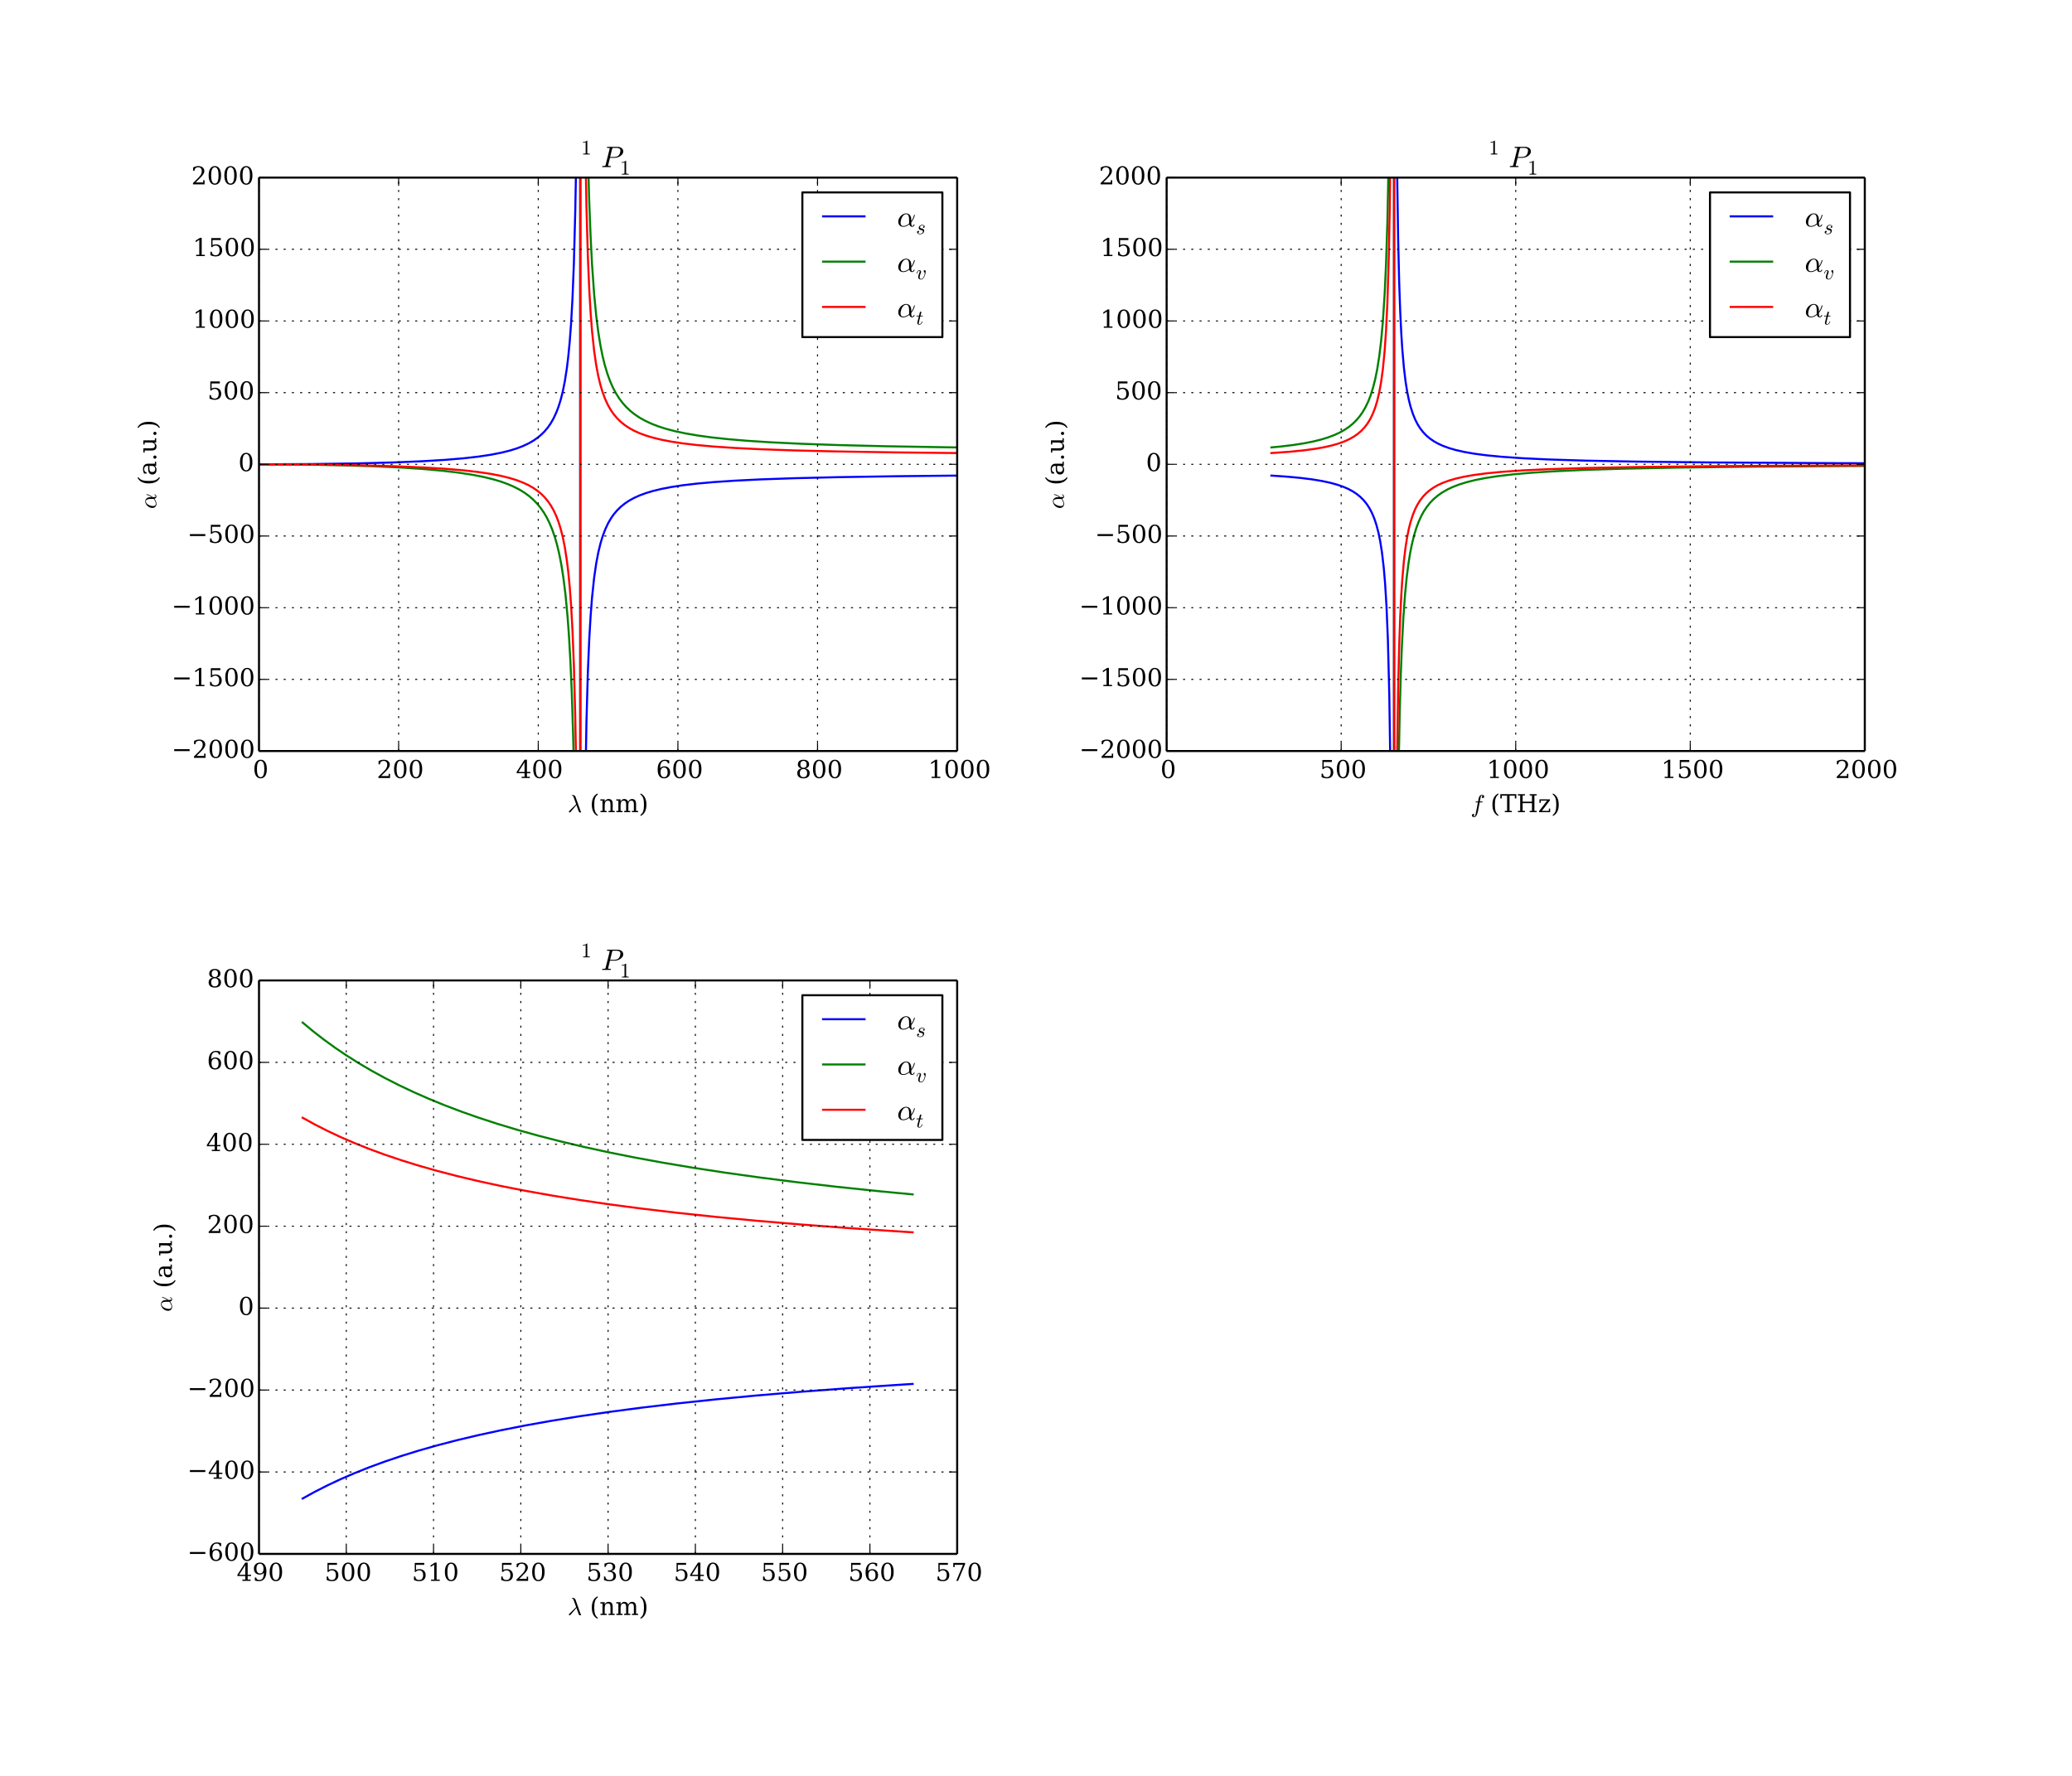 <?xml version="1.0" encoding="utf-8" standalone="no"?>
<!DOCTYPE svg PUBLIC "-//W3C//DTD SVG 1.1//EN"
  "http://www.w3.org/Graphics/SVG/1.1/DTD/svg11.dtd">
<!-- Created with matplotlib (http://matplotlib.org/) -->
<svg height="864pt" version="1.1" viewBox="0 0 1008 864" width="1008pt" xmlns="http://www.w3.org/2000/svg" xmlns:xlink="http://www.w3.org/1999/xlink">
 <defs>
  <style type="text/css">
*{stroke-linecap:butt;stroke-linejoin:round;}
  </style>
 </defs>
 <g id="figure_1">
  <g id="patch_1">
   <path d="
M0 864
L1008 864
L1008 0
L0 0
z
" style="fill:#ffffff;"/>
  </g>
  <g id="axes_1">
   <g id="patch_2">
    <path d="
M126 365.4
L465.652 365.4
L465.652 86.4
L126 86.4
z
" style="fill:#ffffff;"/>
   </g>
   <g id="line2d_1">
    <path clip-path="url(#p0c87766784)" d="
M126.34 225.9
L151.134 225.786
L173.212 225.468
L191.213 224.993
L205.479 224.4
L216.687 223.719
L225.518 222.971
L232.651 222.159
L238.765 221.242
L243.859 220.248
L247.935 219.237
L251.332 218.189
L254.389 217.025
L257.106 215.753
L259.483 214.392
L261.521 212.978
L263.219 211.571
L264.918 209.891
L266.616 207.851
L267.975 205.875
L269.333 203.491
L270.692 200.558
L271.711 197.875
L272.73 194.633
L273.749 190.639
L274.768 185.594
L275.787 179.025
L276.466 173.419
L277.145 166.399
L277.825 157.352
L278.504 145.253
L279.183 128.246
L279.862 102.586
L280.202 84.145
L280.542 59.412
L281.045 -1
M282.278 -1
L282.313 865
M283.117 865
L283.259 694.419
L283.599 546.157
L283.938 469.551
L284.618 391.222
L285.297 351.393
L285.976 327.279
L286.655 311.113
L287.335 299.521
L288.014 290.803
L289.033 281.143
L290.052 274.102
L291.071 268.742
L292.09 264.526
L293.109 261.123
L294.467 257.49
L295.826 254.601
L297.185 252.248
L298.543 250.296
L300.242 248.277
L301.94 246.612
L303.978 244.964
L306.016 243.603
L308.393 242.287
L311.11 241.052
L314.167 239.919
L317.564 238.893
L321.64 237.898
L326.395 236.974
L332.169 236.093
L338.962 235.291
L347.114 234.555
L357.303 233.865
L370.21 233.228
L386.513 232.657
L407.911 232.142
L436.442 231.689
L465.313 231.385
L465.313 231.385" style="fill:none;stroke:#0000ff;stroke-linecap:square;"/>
   </g>
   <g id="line2d_2">
    <path clip-path="url(#p0c87766784)" d="
M126.34 225.9
L146.719 226.015
L165.4 226.338
L181.363 226.826
L194.949 227.459
L206.158 228.202
L215.329 229.028
L222.801 229.91
L229.254 230.888
L234.689 231.929
L239.444 233.064
L243.52 234.265
L246.916 235.482
L249.973 236.798
L252.69 238.198
L255.068 239.653
L257.445 241.388
L259.483 243.162
L261.182 244.901
L262.88 246.942
L264.578 249.371
L265.937 251.675
L267.295 254.39
L268.654 257.638
L270.013 261.594
L271.031 265.175
L272.05 269.453
L273.069 274.654
L274.088 281.111
L275.107 289.342
L276.126 300.194
L276.806 309.574
L277.485 321.48
L278.164 337.091
L278.843 358.451
L279.523 389.454
L280.202 438.532
L280.542 475.631
L280.881 527.993
L281.221 607.472
L281.561 742.498
L281.709 865
M282.269 865
L282.293 -1
M284.828 -1
L285.297 37.661
L285.976 73.831
L286.655 98.081
L287.335 115.469
L288.014 128.546
L289.033 143.036
L290.052 153.597
L291.071 161.637
L292.09 167.961
L293.109 173.065
L294.128 177.272
L295.486 181.85
L296.845 185.558
L298.204 188.622
L299.562 191.196
L301.261 193.887
L302.959 196.13
L304.657 198.027
L306.695 199.95
L308.733 201.572
L311.11 203.171
L313.828 204.7
L316.885 206.128
L320.281 207.441
L324.017 208.636
L328.433 209.793
L333.527 210.877
L339.302 211.866
L346.095 212.795
L354.246 213.673
L363.757 214.469
L375.305 215.209
L389.57 215.895
L407.572 216.527
L430.328 217.094
L460.218 217.604
L465.313 217.673
L465.313 217.673" style="fill:none;stroke:#008000;stroke-linecap:square;"/>
   </g>
   <g id="line2d_3">
    <path clip-path="url(#p0c87766784)" d="
M126.34 225.9
L151.134 226.014
L173.212 226.332
L191.213 226.807
L205.479 227.4
L216.687 228.081
L225.518 228.829
L232.651 229.641
L238.765 230.558
L243.859 231.552
L247.935 232.563
L251.332 233.611
L254.389 234.775
L257.106 236.047
L259.483 237.408
L261.521 238.822
L263.219 240.229
L264.918 241.909
L266.616 243.949
L267.975 245.925
L269.333 248.309
L270.692 251.242
L271.711 253.925
L272.73 257.167
L273.749 261.161
L274.768 266.206
L275.787 272.775
L276.466 278.381
L277.145 285.401
L277.825 294.448
L278.504 306.547
L279.183 323.554
L279.862 349.214
L280.202 367.655
L280.542 392.388
L280.881 427.295
L281.221 480.281
L281.561 570.299
L281.9 757.017
L281.959 865
M282.261 865
L282.296 -1
M284.06 -1
L284.618 60.578
L285.297 100.407
L285.976 124.521
L286.655 140.687
L287.335 152.279
L288.014 160.997
L289.033 170.657
L290.052 177.698
L291.071 183.058
L292.09 187.274
L293.109 190.677
L294.467 194.31
L295.826 197.199
L297.185 199.552
L298.543 201.504
L300.242 203.523
L301.94 205.188
L303.978 206.836
L306.016 208.197
L308.393 209.513
L311.11 210.748
L314.167 211.881
L317.564 212.907
L321.64 213.902
L326.395 214.826
L332.169 215.707
L338.962 216.509
L347.114 217.245
L357.303 217.935
L370.21 218.572
L386.513 219.143
L407.911 219.658
L436.442 220.111
L465.313 220.415
L465.313 220.415" style="fill:none;stroke:#ff0000;stroke-linecap:square;"/>
   </g>
   <g id="matplotlib.axis_1">
    <g id="xtick_1">
     <g id="line2d_4">
      <path clip-path="url(#p0c87766784)" d="
M126 365.4
L126 86.4" style="fill:none;stroke:#000000;stroke-dasharray:1,3;stroke-dashoffset:0.0;stroke-width:0.5;"/>
     </g>
     <g id="line2d_5">
      <defs>
       <path d="
M0 0
L0 -4" id="m93b0483c22" style="stroke:#000000;stroke-width:0.5;"/>
      </defs>
      <g>
       <use style="stroke:#000000;stroke-width:0.5;" x="126.0" xlink:href="#m93b0483c22" y="365.4"/>
      </g>
     </g>
     <g id="line2d_6">
      <defs>
       <path d="
M0 0
L0 4" id="m741efc42ff" style="stroke:#000000;stroke-width:0.5;"/>
      </defs>
      <g>
       <use style="stroke:#000000;stroke-width:0.5;" x="126.0" xlink:href="#m741efc42ff" y="86.4"/>
      </g>
     </g>
     <g id="text_1">
      <!-- 0 -->
      <defs>
       <path d="
M31.781 3.422
Q39.266 3.422 42.969 11.625
Q46.688 19.828 46.688 36.375
Q46.688 52.984 42.969 61.188
Q39.266 69.391 31.781 69.391
Q24.312 69.391 20.594 61.188
Q16.891 52.984 16.891 36.375
Q16.891 19.828 20.594 11.625
Q24.312 3.422 31.781 3.422
M31.781 -1.422
Q19.922 -1.422 13.25 8.531
Q6.594 18.5 6.594 36.375
Q6.594 54.297 13.25 64.25
Q19.922 74.219 31.781 74.219
Q43.703 74.219 50.344 64.25
Q56.984 54.297 56.984 36.375
Q56.984 18.5 50.344 8.531
Q43.703 -1.422 31.781 -1.422" id="DejaVuSerif-30"/>
      </defs>
      <g transform="translate(122.977 378.518)scale(0.12 -0.12)">
       <use xlink:href="#DejaVuSerif-30"/>
      </g>
     </g>
    </g>
    <g id="xtick_2">
     <g id="line2d_7">
      <path clip-path="url(#p0c87766784)" d="
M193.93 365.4
L193.93 86.4" style="fill:none;stroke:#000000;stroke-dasharray:1,3;stroke-dashoffset:0.0;stroke-width:0.5;"/>
     </g>
     <g id="line2d_8">
      <g>
       <use style="stroke:#000000;stroke-width:0.5;" x="193.93" xlink:href="#m93b0483c22" y="365.4"/>
      </g>
     </g>
     <g id="line2d_9">
      <g>
       <use style="stroke:#000000;stroke-width:0.5;" x="193.93" xlink:href="#m741efc42ff" y="86.4"/>
      </g>
     </g>
     <g id="text_2">
      <!-- 200 -->
      <defs>
       <path d="
M12.797 55.516
L7.328 55.516
L7.328 68.5
Q12.547 71.297 17.844 72.75
Q23.141 74.219 28.219 74.219
Q39.594 74.219 46.188 68.703
Q52.781 63.188 52.781 53.719
Q52.781 43.016 37.844 28.125
Q36.672 27 36.078 26.422
L17.672 8.016
L48.094 8.016
L48.094 17
L53.812 17
L53.812 0
L6.781 0
L6.781 5.328
L28.906 27.391
Q36.234 34.719 39.359 40.844
Q42.484 46.969 42.484 53.719
Q42.484 61.078 38.641 65.234
Q34.812 69.391 28.078 69.391
Q21.094 69.391 17.281 65.922
Q13.484 62.453 12.797 55.516" id="DejaVuSerif-32"/>
      </defs>
      <g transform="translate(183.283 378.518)scale(0.12 -0.12)">
       <use xlink:href="#DejaVuSerif-32"/>
       <use x="63.623" xlink:href="#DejaVuSerif-30"/>
       <use x="127.246" xlink:href="#DejaVuSerif-30"/>
      </g>
     </g>
    </g>
    <g id="xtick_3">
     <g id="line2d_10">
      <path clip-path="url(#p0c87766784)" d="
M261.861 365.4
L261.861 86.4" style="fill:none;stroke:#000000;stroke-dasharray:1,3;stroke-dashoffset:0.0;stroke-width:0.5;"/>
     </g>
     <g id="line2d_11">
      <g>
       <use style="stroke:#000000;stroke-width:0.5;" x="261.861" xlink:href="#m93b0483c22" y="365.4"/>
      </g>
     </g>
     <g id="line2d_12">
      <g>
       <use style="stroke:#000000;stroke-width:0.5;" x="261.861" xlink:href="#m741efc42ff" y="86.4"/>
      </g>
     </g>
     <g id="text_3">
      <!-- 400 -->
      <defs>
       <path d="
M34.906 24.703
L34.906 63.484
L10.016 24.703
z

M56.391 0
L23.188 0
L23.188 5.172
L34.906 5.172
L34.906 19.484
L3.078 19.484
L3.078 24.812
L35.016 74.219
L44.672 74.219
L44.672 24.703
L58.594 24.703
L58.594 19.484
L44.672 19.484
L44.672 5.172
L56.391 5.172
z
" id="DejaVuSerif-34"/>
      </defs>
      <g transform="translate(250.991 378.518)scale(0.12 -0.12)">
       <use xlink:href="#DejaVuSerif-34"/>
       <use x="63.623" xlink:href="#DejaVuSerif-30"/>
       <use x="127.246" xlink:href="#DejaVuSerif-30"/>
      </g>
     </g>
    </g>
    <g id="xtick_4">
     <g id="line2d_13">
      <path clip-path="url(#p0c87766784)" d="
M329.791 365.4
L329.791 86.4" style="fill:none;stroke:#000000;stroke-dasharray:1,3;stroke-dashoffset:0.0;stroke-width:0.5;"/>
     </g>
     <g id="line2d_14">
      <g>
       <use style="stroke:#000000;stroke-width:0.5;" x="329.791" xlink:href="#m93b0483c22" y="365.4"/>
      </g>
     </g>
     <g id="line2d_15">
      <g>
       <use style="stroke:#000000;stroke-width:0.5;" x="329.791" xlink:href="#m741efc42ff" y="86.4"/>
      </g>
     </g>
     <g id="text_4">
      <!-- 600 -->
      <defs>
       <path d="
M32.719 3.422
Q39.594 3.422 43.297 8.469
Q47.016 13.531 47.016 23
Q47.016 32.469 43.297 37.516
Q39.594 42.578 32.719 42.578
Q25.734 42.578 22.062 37.688
Q18.406 32.812 18.406 23.578
Q18.406 13.875 22.109 8.641
Q25.828 3.422 32.719 3.422
M16.797 40.141
Q20.125 43.797 24.312 45.594
Q28.516 47.406 33.797 47.406
Q44.672 47.406 51 40.859
Q57.328 34.328 57.328 23
Q57.328 11.922 50.516 5.25
Q43.703 -1.422 32.328 -1.422
Q19.969 -1.422 13.328 7.781
Q6.688 17 6.688 34.078
Q6.688 53.219 14.547 63.719
Q22.406 74.219 36.719 74.219
Q40.578 74.219 44.828 73.484
Q49.078 72.75 53.516 71.297
L53.516 59.281
L48 59.281
Q47.406 64.203 44.234 66.797
Q41.062 69.391 35.688 69.391
Q26.219 69.391 21.578 62.203
Q16.938 55.031 16.797 40.141" id="DejaVuSerif-36"/>
      </defs>
      <g transform="translate(319.138 378.518)scale(0.12 -0.12)">
       <use xlink:href="#DejaVuSerif-36"/>
       <use x="63.623" xlink:href="#DejaVuSerif-30"/>
       <use x="127.246" xlink:href="#DejaVuSerif-30"/>
      </g>
     </g>
    </g>
    <g id="xtick_5">
     <g id="line2d_16">
      <path clip-path="url(#p0c87766784)" d="
M397.722 365.4
L397.722 86.4" style="fill:none;stroke:#000000;stroke-dasharray:1,3;stroke-dashoffset:0.0;stroke-width:0.5;"/>
     </g>
     <g id="line2d_17">
      <g>
       <use style="stroke:#000000;stroke-width:0.5;" x="397.722" xlink:href="#m93b0483c22" y="365.4"/>
      </g>
     </g>
     <g id="line2d_18">
      <g>
       <use style="stroke:#000000;stroke-width:0.5;" x="397.722" xlink:href="#m741efc42ff" y="86.4"/>
      </g>
     </g>
     <g id="text_5">
      <!-- 800 -->
      <defs>
       <path d="
M46.578 19.922
Q46.578 27.734 42.688 32.047
Q38.812 36.375 31.781 36.375
Q24.75 36.375 20.875 32.047
Q17 27.734 17 19.922
Q17 12.062 20.875 7.734
Q24.75 3.422 31.781 3.422
Q38.812 3.422 42.688 7.734
Q46.578 12.062 46.578 19.922
M44.578 55.328
Q44.578 61.969 41.203 65.672
Q37.844 69.391 31.781 69.391
Q25.781 69.391 22.391 65.672
Q19 61.969 19 55.328
Q19 48.641 22.391 44.922
Q25.781 41.219 31.781 41.219
Q37.844 41.219 41.203 44.922
Q44.578 48.641 44.578 55.328
M39.312 38.812
Q47.609 37.703 52.25 32.688
Q56.891 27.688 56.891 19.922
Q56.891 9.672 50.391 4.125
Q43.891 -1.422 31.781 -1.422
Q19.734 -1.422 13.203 4.125
Q6.688 9.672 6.688 19.922
Q6.688 27.688 11.328 32.688
Q15.969 37.703 24.312 38.812
Q16.938 40.141 13 44.406
Q9.078 48.688 9.078 55.328
Q9.078 64.109 15.125 69.156
Q21.188 74.219 31.781 74.219
Q42.391 74.219 48.438 69.156
Q54.5 64.109 54.5 55.328
Q54.5 48.688 50.562 44.406
Q46.625 40.141 39.312 38.812" id="DejaVuSerif-38"/>
      </defs>
      <g transform="translate(387.069 378.518)scale(0.12 -0.12)">
       <use xlink:href="#DejaVuSerif-38"/>
       <use x="63.623" xlink:href="#DejaVuSerif-30"/>
       <use x="127.246" xlink:href="#DejaVuSerif-30"/>
      </g>
     </g>
    </g>
    <g id="xtick_6">
     <g id="line2d_19">
      <path clip-path="url(#p0c87766784)" d="
M465.652 365.4
L465.652 86.4" style="fill:none;stroke:#000000;stroke-dasharray:1,3;stroke-dashoffset:0.0;stroke-width:0.5;"/>
     </g>
     <g id="line2d_20">
      <g>
       <use style="stroke:#000000;stroke-width:0.5;" x="465.652" xlink:href="#m93b0483c22" y="365.4"/>
      </g>
     </g>
     <g id="line2d_21">
      <g>
       <use style="stroke:#000000;stroke-width:0.5;" x="465.652" xlink:href="#m741efc42ff" y="86.4"/>
      </g>
     </g>
     <g id="text_6">
      <!-- 1000 -->
      <defs>
       <path d="
M14.203 0
L14.203 5.172
L26.906 5.172
L26.906 65.828
L12.203 56.297
L12.203 62.703
L29.984 74.219
L36.719 74.219
L36.719 5.172
L49.422 5.172
L49.422 0
z
" id="DejaVuSerif-31"/>
      </defs>
      <g transform="translate(451.513 378.518)scale(0.12 -0.12)">
       <use xlink:href="#DejaVuSerif-31"/>
       <use x="63.623" xlink:href="#DejaVuSerif-30"/>
       <use x="127.246" xlink:href="#DejaVuSerif-30"/>
       <use x="190.869" xlink:href="#DejaVuSerif-30"/>
      </g>
     </g>
    </g>
    <g id="text_7">
     <!-- $\lambda$ (nm) -->
     <defs>
      <path d="
M7.078 -15.578
L7.078 -10.797
Q14.594 -5.609 17.891 3.781
Q21.188 13.188 21.188 30.172
Q21.188 47.219 17.891 56.609
Q14.594 66.016 7.078 71.188
L7.078 75.984
Q19 70.656 25.047 59.109
Q31.109 47.562 31.109 30.172
Q31.109 12.844 25.047 1.297
Q19 -10.25 7.078 -15.578" id="DejaVuSerif-29"/>
      <path d="
M31.891 -15.578
Q20.016 -10.25 13.953 1.297
Q7.906 12.844 7.906 30.172
Q7.906 47.562 13.953 59.109
Q20.016 70.656 31.891 75.984
L31.891 71.188
Q24.359 66.016 21.094 56.609
Q17.828 47.219 17.828 30.172
Q17.828 13.188 21.094 3.781
Q24.359 -5.609 31.891 -10.797
z
" id="DejaVuSerif-28"/>
      <path d="
M4.109 0
L4.109 5.172
L12.203 5.172
L12.203 46.688
L3.609 46.688
L3.609 51.906
L21.188 51.906
L21.188 42.672
Q23.688 47.953 27.656 50.641
Q31.641 53.328 36.922 53.328
Q45.516 53.328 49.562 48.391
Q53.609 43.453 53.609 33.016
L53.609 5.172
L61.625 5.172
L61.625 0
L36.812 0
L36.812 5.172
L44.578 5.172
L44.578 30.172
Q44.578 39.703 42.234 43.234
Q39.891 46.781 33.984 46.781
Q27.734 46.781 24.453 42.203
Q21.188 37.641 21.188 28.906
L21.188 5.172
L29 5.172
L29 0
z
" id="DejaVuSerif-6e"/>
      <path d="
M51.812 41.797
Q54.391 47.516 58.422 50.422
Q62.453 53.328 67.828 53.328
Q75.984 53.328 79.984 48.266
Q83.984 43.219 83.984 33.016
L83.984 5.172
L92.094 5.172
L92.094 0
L67.188 0
L67.188 5.172
L75 5.172
L75 31.984
Q75 39.938 72.656 43.312
Q70.312 46.688 64.891 46.688
Q58.891 46.688 55.734 42.141
Q52.594 37.594 52.594 28.906
L52.594 5.172
L60.406 5.172
L60.406 0
L35.797 0
L35.797 5.172
L43.609 5.172
L43.609 32.328
Q43.609 40.094 41.266 43.391
Q38.922 46.688 33.5 46.688
Q27.484 46.688 24.328 42.141
Q21.188 37.594 21.188 28.906
L21.188 5.172
L29 5.172
L29 0
L4.109 0
L4.109 5.172
L12.203 5.172
L12.203 46.781
L3.609 46.781
L3.609 51.906
L21.188 51.906
L21.188 42.672
Q23.688 47.859 27.531 50.594
Q31.391 53.328 36.281 53.328
Q42.328 53.328 46.375 50.312
Q50.438 47.312 51.812 41.797" id="DejaVuSerif-6d"/>
      <path d="
M5.078 1.703
Q5.078 3.172 6.391 4.5
L34.516 32.078
L24.609 59.906
Q23.438 63.094 22.141 64.938
Q20.844 66.797 18.406 66.797
Q17.281 66.797 17.281 68.109
Q17.391 68.703 17.781 69.047
Q18.172 69.391 18.797 69.391
Q29.297 69.391 31.5 63.188
L51.812 6.5
Q53.125 2.25 54.5 0.781
Q54.984 0.047 54.984 -0.203
Q54.984 -1.125 54.203 -1.125
L48.781 -1.125
Q46.297 -0.391 44.828 3.219
L35.688 28.812
L11.531 0.391
Q9.719 -1.312 8.297 -1.312
Q7.031 -1.312 6.047 -0.438
Q5.078 0.438 5.078 1.703" id="Cmmi10-b8"/>
      <path id="DejaVuSerif-20"/>
     </defs>
     <g transform="translate(276.146 395.132)scale(0.12 -0.12)">
      <use transform="translate(0.0 0.016)" xlink:href="#Cmmi10-b8"/>
      <use transform="translate(58.301 0.016)" xlink:href="#DejaVuSerif-20"/>
      <use transform="translate(90.088 0.016)" xlink:href="#DejaVuSerif-28"/>
      <use transform="translate(129.102 0.016)" xlink:href="#DejaVuSerif-6e"/>
      <use transform="translate(193.506 0.016)" xlink:href="#DejaVuSerif-6d"/>
      <use transform="translate(288.33 0.016)" xlink:href="#DejaVuSerif-29"/>
     </g>
    </g>
   </g>
   <g id="matplotlib.axis_2">
    <g id="ytick_1">
     <g id="line2d_22">
      <path clip-path="url(#p0c87766784)" d="
M126 365.4
L465.652 365.4" style="fill:none;stroke:#000000;stroke-dasharray:1,3;stroke-dashoffset:0.0;stroke-width:0.5;"/>
     </g>
     <g id="line2d_23">
      <defs>
       <path d="
M0 0
L4 0" id="m728421d6d4" style="stroke:#000000;stroke-width:0.5;"/>
      </defs>
      <g>
       <use style="stroke:#000000;stroke-width:0.5;" x="126.0" xlink:href="#m728421d6d4" y="365.4"/>
      </g>
     </g>
     <g id="line2d_24">
      <defs>
       <path d="
M0 0
L-4 0" id="mcb0005524f" style="stroke:#000000;stroke-width:0.5;"/>
      </defs>
      <g>
       <use style="stroke:#000000;stroke-width:0.5;" x="465.652" xlink:href="#mcb0005524f" y="365.4"/>
      </g>
     </g>
     <g id="text_8">
      <!-- −2000 -->
      <defs>
       <path d="
M10.594 35.297
L73.188 35.297
L73.188 27.391
L10.594 27.391
z
" id="DejaVuSerif-2212"/>
      </defs>
      <g transform="translate(83.472 368.711)scale(0.12 -0.12)">
       <use xlink:href="#DejaVuSerif-2212"/>
       <use x="83.789" xlink:href="#DejaVuSerif-32"/>
       <use x="147.412" xlink:href="#DejaVuSerif-30"/>
       <use x="211.035" xlink:href="#DejaVuSerif-30"/>
       <use x="274.658" xlink:href="#DejaVuSerif-30"/>
      </g>
     </g>
    </g>
    <g id="ytick_2">
     <g id="line2d_25">
      <path clip-path="url(#p0c87766784)" d="
M126 330.525
L465.652 330.525" style="fill:none;stroke:#000000;stroke-dasharray:1,3;stroke-dashoffset:0.0;stroke-width:0.5;"/>
     </g>
     <g id="line2d_26">
      <g>
       <use style="stroke:#000000;stroke-width:0.5;" x="126.0" xlink:href="#m728421d6d4" y="330.525"/>
      </g>
     </g>
     <g id="line2d_27">
      <g>
       <use style="stroke:#000000;stroke-width:0.5;" x="465.652" xlink:href="#mcb0005524f" y="330.525"/>
      </g>
     </g>
     <g id="text_9">
      <!-- −1500 -->
      <defs>
       <path d="
M50.297 72.906
L50.297 64.891
L16.891 64.891
L16.891 44
Q19.438 45.75 22.828 46.625
Q26.219 47.516 30.422 47.516
Q42.234 47.516 49.062 40.969
Q55.906 34.422 55.906 23.094
Q55.906 11.531 49 5.047
Q42.094 -1.422 29.594 -1.422
Q24.562 -1.422 19.281 -0.188
Q14.016 1.031 8.5 3.516
L8.5 17.672
L14.016 17.672
Q14.453 10.75 18.422 7.078
Q22.406 3.422 29.594 3.422
Q37.312 3.422 41.453 8.5
Q45.609 13.578 45.609 23.094
Q45.609 32.562 41.484 37.609
Q37.359 42.672 29.594 42.672
Q25.203 42.672 21.844 41.109
Q18.5 39.547 15.922 36.281
L11.719 36.281
L11.719 72.906
z
" id="DejaVuSerif-35"/>
      </defs>
      <g transform="translate(83.472 333.836)scale(0.12 -0.12)">
       <use xlink:href="#DejaVuSerif-2212"/>
       <use x="83.789" xlink:href="#DejaVuSerif-31"/>
       <use x="147.412" xlink:href="#DejaVuSerif-35"/>
       <use x="211.035" xlink:href="#DejaVuSerif-30"/>
       <use x="274.658" xlink:href="#DejaVuSerif-30"/>
      </g>
     </g>
    </g>
    <g id="ytick_3">
     <g id="line2d_28">
      <path clip-path="url(#p0c87766784)" d="
M126 295.65
L465.652 295.65" style="fill:none;stroke:#000000;stroke-dasharray:1,3;stroke-dashoffset:0.0;stroke-width:0.5;"/>
     </g>
     <g id="line2d_29">
      <g>
       <use style="stroke:#000000;stroke-width:0.5;" x="126.0" xlink:href="#m728421d6d4" y="295.65"/>
      </g>
     </g>
     <g id="line2d_30">
      <g>
       <use style="stroke:#000000;stroke-width:0.5;" x="465.652" xlink:href="#mcb0005524f" y="295.65"/>
      </g>
     </g>
     <g id="text_10">
      <!-- −1000 -->
      <g transform="translate(83.472 298.961)scale(0.12 -0.12)">
       <use xlink:href="#DejaVuSerif-2212"/>
       <use x="83.789" xlink:href="#DejaVuSerif-31"/>
       <use x="147.412" xlink:href="#DejaVuSerif-30"/>
       <use x="211.035" xlink:href="#DejaVuSerif-30"/>
       <use x="274.658" xlink:href="#DejaVuSerif-30"/>
      </g>
     </g>
    </g>
    <g id="ytick_4">
     <g id="line2d_31">
      <path clip-path="url(#p0c87766784)" d="
M126 260.775
L465.652 260.775" style="fill:none;stroke:#000000;stroke-dasharray:1,3;stroke-dashoffset:0.0;stroke-width:0.5;"/>
     </g>
     <g id="line2d_32">
      <g>
       <use style="stroke:#000000;stroke-width:0.5;" x="126.0" xlink:href="#m728421d6d4" y="260.775"/>
      </g>
     </g>
     <g id="line2d_33">
      <g>
       <use style="stroke:#000000;stroke-width:0.5;" x="465.652" xlink:href="#mcb0005524f" y="260.775"/>
      </g>
     </g>
     <g id="text_11">
      <!-- −500 -->
      <g transform="translate(91.108 264.086)scale(0.12 -0.12)">
       <use xlink:href="#DejaVuSerif-2212"/>
       <use x="83.789" xlink:href="#DejaVuSerif-35"/>
       <use x="147.412" xlink:href="#DejaVuSerif-30"/>
       <use x="211.035" xlink:href="#DejaVuSerif-30"/>
      </g>
     </g>
    </g>
    <g id="ytick_5">
     <g id="line2d_34">
      <path clip-path="url(#p0c87766784)" d="
M126 225.9
L465.652 225.9" style="fill:none;stroke:#000000;stroke-dasharray:1,3;stroke-dashoffset:0.0;stroke-width:0.5;"/>
     </g>
     <g id="line2d_35">
      <g>
       <use style="stroke:#000000;stroke-width:0.5;" x="126.0" xlink:href="#m728421d6d4" y="225.9"/>
      </g>
     </g>
     <g id="line2d_36">
      <g>
       <use style="stroke:#000000;stroke-width:0.5;" x="465.652" xlink:href="#mcb0005524f" y="225.9"/>
      </g>
     </g>
     <g id="text_12">
      <!-- 0 -->
      <g transform="translate(115.953 229.211)scale(0.12 -0.12)">
       <use xlink:href="#DejaVuSerif-30"/>
      </g>
     </g>
    </g>
    <g id="ytick_6">
     <g id="line2d_37">
      <path clip-path="url(#p0c87766784)" d="
M126 191.025
L465.652 191.025" style="fill:none;stroke:#000000;stroke-dasharray:1,3;stroke-dashoffset:0.0;stroke-width:0.5;"/>
     </g>
     <g id="line2d_38">
      <g>
       <use style="stroke:#000000;stroke-width:0.5;" x="126.0" xlink:href="#m728421d6d4" y="191.025"/>
      </g>
     </g>
     <g id="line2d_39">
      <g>
       <use style="stroke:#000000;stroke-width:0.5;" x="465.652" xlink:href="#mcb0005524f" y="191.025"/>
      </g>
     </g>
     <g id="text_13">
      <!-- 500 -->
      <g transform="translate(100.912 194.336)scale(0.12 -0.12)">
       <use xlink:href="#DejaVuSerif-35"/>
       <use x="63.623" xlink:href="#DejaVuSerif-30"/>
       <use x="127.246" xlink:href="#DejaVuSerif-30"/>
      </g>
     </g>
    </g>
    <g id="ytick_7">
     <g id="line2d_40">
      <path clip-path="url(#p0c87766784)" d="
M126 156.15
L465.652 156.15" style="fill:none;stroke:#000000;stroke-dasharray:1,3;stroke-dashoffset:0.0;stroke-width:0.5;"/>
     </g>
     <g id="line2d_41">
      <g>
       <use style="stroke:#000000;stroke-width:0.5;" x="126.0" xlink:href="#m728421d6d4" y="156.15"/>
      </g>
     </g>
     <g id="line2d_42">
      <g>
       <use style="stroke:#000000;stroke-width:0.5;" x="465.652" xlink:href="#mcb0005524f" y="156.15"/>
      </g>
     </g>
     <g id="text_14">
      <!-- 1000 -->
      <g transform="translate(93.721 159.461)scale(0.12 -0.12)">
       <use xlink:href="#DejaVuSerif-31"/>
       <use x="63.623" xlink:href="#DejaVuSerif-30"/>
       <use x="127.246" xlink:href="#DejaVuSerif-30"/>
       <use x="190.869" xlink:href="#DejaVuSerif-30"/>
      </g>
     </g>
    </g>
    <g id="ytick_8">
     <g id="line2d_43">
      <path clip-path="url(#p0c87766784)" d="
M126 121.275
L465.652 121.275" style="fill:none;stroke:#000000;stroke-dasharray:1,3;stroke-dashoffset:0.0;stroke-width:0.5;"/>
     </g>
     <g id="line2d_44">
      <g>
       <use style="stroke:#000000;stroke-width:0.5;" x="126.0" xlink:href="#m728421d6d4" y="121.275"/>
      </g>
     </g>
     <g id="line2d_45">
      <g>
       <use style="stroke:#000000;stroke-width:0.5;" x="465.652" xlink:href="#mcb0005524f" y="121.275"/>
      </g>
     </g>
     <g id="text_15">
      <!-- 1500 -->
      <g transform="translate(93.721 124.586)scale(0.12 -0.12)">
       <use xlink:href="#DejaVuSerif-31"/>
       <use x="63.623" xlink:href="#DejaVuSerif-35"/>
       <use x="127.246" xlink:href="#DejaVuSerif-30"/>
       <use x="190.869" xlink:href="#DejaVuSerif-30"/>
      </g>
     </g>
    </g>
    <g id="ytick_9">
     <g id="line2d_46">
      <path clip-path="url(#p0c87766784)" d="
M126 86.4
L465.652 86.4" style="fill:none;stroke:#000000;stroke-dasharray:1,3;stroke-dashoffset:0.0;stroke-width:0.5;"/>
     </g>
     <g id="line2d_47">
      <g>
       <use style="stroke:#000000;stroke-width:0.5;" x="126.0" xlink:href="#m728421d6d4" y="86.4"/>
      </g>
     </g>
     <g id="line2d_48">
      <g>
       <use style="stroke:#000000;stroke-width:0.5;" x="465.652" xlink:href="#mcb0005524f" y="86.4"/>
      </g>
     </g>
     <g id="text_16">
      <!-- 2000 -->
      <g transform="translate(93.071 89.711)scale(0.12 -0.12)">
       <use xlink:href="#DejaVuSerif-32"/>
       <use x="63.623" xlink:href="#DejaVuSerif-30"/>
       <use x="127.246" xlink:href="#DejaVuSerif-30"/>
       <use x="190.869" xlink:href="#DejaVuSerif-30"/>
      </g>
     </g>
    </g>
    <g id="text_17">
     <!-- $\alpha$ (a.u.) -->
     <defs>
      <path d="
M20.125 -1.125
Q15.375 -1.125 11.688 1.125
Q8.016 3.375 6 7.172
Q4 10.984 4 15.828
Q4 22.609 7.781 29.25
Q11.578 35.891 17.844 40.031
Q24.125 44.188 31 44.188
Q36.078 44.188 39.938 41.531
Q43.797 38.875 45.797 34.453
Q47.797 30.031 47.797 25
L47.906 18.312
Q51.312 23.047 53.688 28.141
Q56.062 33.25 57.328 38.719
Q57.516 39.312 58.109 39.312
L59.281 39.312
Q60.203 39.312 60.203 38.375
Q60.203 38.281 60.109 38.094
Q58.938 33.5 57.172 29.266
Q55.422 25.047 53.047 21.094
Q50.688 17.141 47.906 13.922
Q47.906 1.516 50.781 1.516
Q52.641 1.516 53.828 2.609
Q55.031 3.719 55.938 5.328
Q56.844 6.938 57.078 6.984
L58.297 6.984
Q59.078 6.984 59.078 6
Q59.078 3.516 56.219 1.188
Q53.375 -1.125 50.594 -1.125
Q46.969 -1.125 44.578 1.219
Q42.188 3.562 41.312 7.328
Q36.625 3.328 31.156 1.094
Q25.688 -1.125 20.125 -1.125
M20.312 1.516
Q31 1.516 40.828 10.297
Q40.766 10.891 40.672 11.734
Q40.578 12.594 40.578 12.703
L40.578 23.484
Q40.578 41.609 30.812 41.609
Q24.953 41.609 20.547 36.594
Q16.156 31.594 13.938 24.625
Q11.719 17.672 11.719 11.922
Q11.719 7.562 13.938 4.531
Q16.156 1.516 20.312 1.516" id="Cmmi10-ae"/>
      <path d="
M35.406 51.906
L52.203 51.906
L52.203 5.172
L60.688 5.172
L60.688 0
L43.219 0
L43.219 9.188
Q40.719 4 36.766 1.281
Q32.812 -1.422 27.594 -1.422
Q18.953 -1.422 14.875 3.484
Q10.797 8.406 10.797 18.891
L10.797 46.688
L2.688 46.688
L2.688 51.906
L19.828 51.906
L19.828 21.688
Q19.828 12.203 22.141 8.688
Q24.469 5.172 30.422 5.172
Q36.672 5.172 39.938 9.766
Q43.219 14.359 43.219 23.094
L43.219 46.688
L35.406 46.688
z
" id="DejaVuSerif-75"/>
      <path d="
M39.797 16.312
L39.797 27.297
L28.219 27.297
Q21.531 27.297 18.25 24.406
Q14.984 21.531 14.984 15.578
Q14.984 10.156 18.297 6.984
Q21.625 3.812 27.297 3.812
Q32.906 3.812 36.344 7.281
Q39.797 10.75 39.797 16.312
M48.781 32.422
L48.781 5.172
L56.781 5.172
L56.781 0
L39.797 0
L39.797 5.609
Q36.812 2 32.906 0.281
Q29 -1.422 23.781 -1.422
Q15.141 -1.422 10.062 3.172
Q4.984 7.766 4.984 15.578
Q4.984 23.641 10.797 28.078
Q16.609 32.516 27.203 32.516
L39.797 32.516
L39.797 36.078
Q39.797 42 36.203 45.234
Q32.625 48.484 26.125 48.484
Q20.75 48.484 17.578 46.047
Q14.406 43.609 13.625 38.812
L8.984 38.812
L8.984 49.312
Q13.672 51.312 18.094 52.312
Q22.516 53.328 26.703 53.328
Q37.5 53.328 43.141 47.969
Q48.781 42.625 48.781 32.422" id="DejaVuSerif-61"/>
      <path d="
M9.422 5.078
Q9.422 7.812 11.281 9.719
Q13.141 11.625 15.922 11.625
Q18.609 11.625 20.5 9.719
Q22.406 7.812 22.406 5.078
Q22.406 2.391 20.5 0.484
Q18.609 -1.422 15.922 -1.422
Q13.141 -1.422 11.281 0.453
Q9.422 2.344 9.422 5.078" id="DejaVuSerif-2e"/>
     </defs>
     <g transform="translate(75.977 247.62)rotate(-90.0)scale(0.12 -0.12)">
      <use transform="translate(0.0 0.016)" xlink:href="#Cmmi10-ae"/>
      <use transform="translate(63.916 0.016)" xlink:href="#DejaVuSerif-20"/>
      <use transform="translate(95.703 0.016)" xlink:href="#DejaVuSerif-28"/>
      <use transform="translate(134.717 0.016)" xlink:href="#DejaVuSerif-61"/>
      <use transform="translate(194.336 0.016)" xlink:href="#DejaVuSerif-2e"/>
      <use transform="translate(226.123 0.016)" xlink:href="#DejaVuSerif-75"/>
      <use transform="translate(290.527 0.016)" xlink:href="#DejaVuSerif-2e"/>
      <use transform="translate(322.314 0.016)" xlink:href="#DejaVuSerif-29"/>
     </g>
    </g>
   </g>
   <g id="patch_3">
    <path d="
M126 86.4
L465.652 86.4" style="fill:none;stroke:#000000;"/>
   </g>
   <g id="patch_4">
    <path d="
M465.652 365.4
L465.652 86.4" style="fill:none;stroke:#000000;"/>
   </g>
   <g id="patch_5">
    <path d="
M126 365.4
L465.652 365.4" style="fill:none;stroke:#000000;"/>
   </g>
   <g id="patch_6">
    <path d="
M126 365.4
L126 86.4" style="fill:none;stroke:#000000;"/>
   </g>
   <g id="text_18">
    <!-- $^1P_1$ -->
    <defs>
     <path d="
M4.891 0
Q3.906 0 3.906 1.312
Q3.953 1.562 4.094 2.172
Q4.25 2.781 4.516 3.141
Q4.781 3.516 5.172 3.516
Q11.281 3.516 13.719 4.203
Q14.984 4.641 15.578 6.891
L29.297 61.812
Q29.5 62.797 29.5 63.188
Q29.5 64.266 28.328 64.406
Q26.422 64.797 21.094 64.797
Q20.125 64.797 20.125 66.109
Q20.172 66.359 20.312 66.969
Q20.453 67.578 20.719 67.938
Q21 68.312 21.391 68.312
L55.906 68.312
Q60.641 68.312 65.078 66.625
Q69.531 64.938 72.359 61.469
Q75.203 58.016 75.203 53.078
Q75.203 46.734 70.734 41.75
Q66.266 36.766 59.594 33.984
Q52.938 31.203 46.688 31.203
L30.422 31.203
L24.312 6.5
Q24.125 5.516 24.125 5.078
Q24.125 4.688 24.234 4.422
Q24.359 4.156 24.578 4.078
Q24.812 4 25.297 3.906
Q27.203 3.516 32.516 3.516
Q33.5 3.516 33.5 2.203
Q33.156 0.781 32.953 0.391
Q32.766 0 31.781 0
z

M30.906 34.188
L44.922 34.188
Q54.641 34.188 59.719 39.406
Q62.312 42 63.938 46.875
Q65.578 51.766 65.578 55.719
Q65.578 60.641 61.812 62.719
Q58.062 64.797 52.484 64.797
L42.922 64.797
Q40.188 64.797 39.297 64.328
Q38.422 63.875 37.703 61.375
z
" id="Cmmi10-50"/>
     <path d="
M9.281 0
L9.281 3.516
Q21.781 3.516 21.781 6.688
L21.781 59.188
Q16.609 56.688 8.688 56.688
L8.688 60.203
Q20.953 60.203 27.203 66.609
L28.609 66.609
Q28.953 66.609 29.266 66.328
Q29.594 66.062 29.594 65.719
L29.594 6.688
Q29.594 3.516 42.094 3.516
L42.094 0
z
" id="Cmr10-31"/>
    </defs>
    <g transform="translate(282.722 81.4)scale(0.144 -0.144)">
     <use transform="translate(0.0 43.373)scale(0.7)" xlink:href="#Cmr10-31"/>
     <use transform="translate(67.006 0.858)" xlink:href="#Cmmi10-50"/>
     <use transform="translate(131.215 -24.652)scale(0.7)" xlink:href="#Cmr10-31"/>
    </g>
   </g>
   <g id="legend_1">
    <g id="patch_7">
     <path d="
M390.34 164.009
L458.452 164.009
L458.452 93.6
L390.34 93.6
L390.34 164.009
z
" style="fill:#ffffff;stroke:#000000;"/>
    </g>
    <g id="line2d_49">
     <path d="
M400.42 105.262
L420.58 105.262" style="fill:none;stroke:#0000ff;stroke-linecap:square;"/>
    </g>
    <g id="line2d_50"/>
    <g id="text_19">
     <!-- $\alpha_s$ -->
     <defs>
      <path d="
M8.688 6.109
Q11.375 1.516 19.484 1.516
Q23 1.516 26.172 2.703
Q29.344 3.906 31.422 6.297
Q33.5 8.688 33.5 12.109
Q33.5 14.703 31.641 16.359
Q29.781 18.016 27.094 18.609
L21.688 19.672
Q17.969 20.609 15.578 23.141
Q13.188 25.688 13.188 29.297
Q13.188 33.734 15.594 37.156
Q18.016 40.578 21.969 42.375
Q25.922 44.188 30.172 44.188
Q34.719 44.188 38.297 42.016
Q41.891 39.844 41.891 35.594
Q41.891 33.297 40.594 31.531
Q39.312 29.781 37.016 29.781
Q35.688 29.781 34.734 30.641
Q33.797 31.5 33.797 32.812
Q33.797 33.984 34.453 35.078
Q35.109 36.188 36.203 36.844
Q37.312 37.5 38.484 37.5
Q37.594 39.656 35.172 40.625
Q32.766 41.609 29.984 41.609
Q27.438 41.609 24.891 40.578
Q22.359 39.547 20.812 37.562
Q19.281 35.594 19.281 32.906
Q19.281 31.109 20.547 29.734
Q21.828 28.375 23.688 27.781
L29.5 26.609
Q32.281 26.031 34.594 24.531
Q36.922 23.047 38.25 20.766
Q39.594 18.5 39.594 15.578
Q39.594 11.859 37.516 8.25
Q35.453 4.641 32.422 2.484
Q27.094 -1.125 19.391 -1.125
Q14.062 -1.125 9.609 1.312
Q5.172 3.766 5.172 8.594
Q5.172 11.328 6.75 13.344
Q8.344 15.375 11.078 15.375
Q12.703 15.375 13.797 14.391
Q14.891 13.422 14.891 11.812
Q14.891 9.516 13.172 7.812
Q11.469 6.109 9.188 6.109
z
" id="Cmmi10-73"/>
     </defs>
     <g transform="translate(436.42 110.302)scale(0.144 -0.144)">
      <use transform="translate(0.0 0.812)" xlink:href="#Cmmi10-ae"/>
      <use transform="translate(63.916 -24.697)scale(0.7)" xlink:href="#Cmmi10-73"/>
     </g>
    </g>
    <g id="line2d_51">
     <path d="
M400.42 127.292
L420.58 127.292" style="fill:none;stroke:#008000;stroke-linecap:square;"/>
    </g>
    <g id="line2d_52"/>
    <g id="text_20">
     <!-- $\alpha_v$ -->
     <defs>
      <path d="
M10.688 11.281
Q10.688 13.531 11.219 16.203
Q11.766 18.891 12.297 20.625
Q12.844 22.359 14.75 27.391
Q16.656 32.422 16.703 32.625
Q18.016 36.281 18.016 38.625
Q18.016 41.609 15.828 41.609
Q11.859 41.609 9.297 37.531
Q6.734 33.453 5.516 28.422
Q5.328 27.781 4.688 27.781
L3.516 27.781
Q2.688 27.781 2.688 28.719
L2.688 29
Q4.297 34.969 7.609 39.578
Q10.938 44.188 16.016 44.188
Q19.578 44.188 22.047 41.844
Q24.516 39.5 24.516 35.891
Q24.516 34.031 23.688 31.984
Q21.734 26.906 20.609 23.844
Q19.484 20.797 18.531 17.016
Q17.578 13.234 17.578 10.016
Q17.578 6.25 19.312 3.875
Q21.047 1.516 24.703 1.516
Q31.641 1.516 37.203 12.203
Q38.969 15.672 40.531 20.359
Q42.094 25.047 42.094 27.984
Q42.094 31 41.109 32.688
Q40.141 34.375 38.578 36.203
Q37.016 38.031 37.016 39.109
Q37.016 41.062 38.625 42.672
Q40.234 44.281 42.188 44.281
Q44.578 44.281 45.625 42.078
Q46.688 39.891 46.688 37.109
Q46.688 33.797 45.734 29.203
Q44.781 24.609 43.094 19.672
Q41.406 14.75 39.984 11.922
Q33.406 -1.125 24.609 -1.125
Q18.312 -1.125 14.5 2.016
Q10.688 5.172 10.688 11.281" id="Cmmi10-76"/>
     </defs>
     <g transform="translate(436.42 132.332)scale(0.144 -0.144)">
      <use transform="translate(0.0 0.812)" xlink:href="#Cmmi10-ae"/>
      <use transform="translate(63.916 -24.697)scale(0.7)" xlink:href="#Cmmi10-76"/>
     </g>
    </g>
    <g id="line2d_53">
     <path d="
M400.42 149.321
L420.58 149.321" style="fill:none;stroke:#ff0000;stroke-linecap:square;"/>
    </g>
    <g id="line2d_54"/>
    <g id="text_21">
     <!-- $\alpha_t$ -->
     <defs>
      <path d="
M6.203 8.109
Q6.203 9.578 6.5 10.891
L13.719 39.594
L3.219 39.594
Q2.203 39.594 2.203 40.922
Q2.594 43.109 3.516 43.109
L14.594 43.109
L18.609 59.422
Q19 60.75 20.172 61.672
Q21.344 62.594 22.797 62.594
Q24.078 62.594 24.922 61.828
Q25.781 61.078 25.781 59.812
Q25.781 59.516 25.75 59.344
Q25.734 59.188 25.688 58.984
L21.688 43.109
L31.984 43.109
Q33.016 43.109 33.016 41.797
Q32.953 41.547 32.812 40.953
Q32.672 40.375 32.422 39.984
Q32.172 39.594 31.688 39.594
L20.797 39.594
L13.625 10.688
Q12.891 7.859 12.891 5.812
Q12.891 1.516 15.828 1.516
Q20.219 1.516 23.609 5.641
Q27 9.766 28.812 14.703
Q29.203 15.281 29.594 15.281
L30.812 15.281
Q31.203 15.281 31.438 15.016
Q31.688 14.75 31.688 14.406
Q31.688 14.203 31.594 14.109
Q29.391 8.062 25.188 3.469
Q21 -1.125 15.578 -1.125
Q11.625 -1.125 8.906 1.453
Q6.203 4.047 6.203 8.109" id="Cmmi10-74"/>
     </defs>
     <g transform="translate(436.42 154.361)scale(0.144 -0.144)">
      <use transform="translate(0.0 0.812)" xlink:href="#Cmmi10-ae"/>
      <use transform="translate(63.916 -24.697)scale(0.7)" xlink:href="#Cmmi10-74"/>
     </g>
    </g>
   </g>
  </g>
  <g id="axes_2">
   <g id="patch_8">
    <path d="
M567.548 365.4
L907.2 365.4
L907.2 86.4
L567.548 86.4
z
" style="fill:#ffffff;"/>
   </g>
   <g id="line2d_55">
    <path clip-path="url(#pe1dd2dcbed)" d="
M1009 225.612
L893.911 225.341
L832.718 224.993
L795.855 224.58
L771.198 224.1
L753.36 223.54
L740.72 222.937
L730.729 222.247
L723.244 221.523
L717.291 220.744
L712.186 219.855
L708.19 218.945
L704.779 217.95
L701.882 216.88
L699.446 215.753
L697.427 214.604
L695.469 213.233
L693.882 211.872
L692.334 210.252
L690.823 208.293
L689.64 206.402
L688.48 204.132
L687.342 201.353
L686.225 197.875
L685.401 194.633
L684.588 190.639
L683.787 185.594
L682.996 179.025
L682.216 170.117
L681.702 162.18
L681.192 151.773
L680.687 137.533
L680.186 116.864
L679.69 84.145
L679.198 24.505
L679.081 -1
M678.201 -1
L678.176 865
M677.61 865
L677.51 694.419
L677.273 546.157
L676.802 422.764
L676.335 368.517
L675.872 338.017
L675.185 311.113
L674.507 294.874
L673.837 284.008
L673.176 276.227
L672.306 268.742
L671.451 263.314
L670.61 259.197
L669.577 255.267
L668.565 252.248
L667.376 249.439
L666.216 247.242
L664.895 245.217
L663.428 243.399
L661.83 241.795
L660.116 240.394
L658.14 239.081
L655.938 237.898
L653.404 236.802
L650.467 235.788
L647.099 234.867
L643.086 234.008
L638.26 233.214
L632.487 232.497
L625.403 231.849
L618.511 231.385
L618.511 231.385" style="fill:none;stroke:#0000ff;stroke-linecap:square;"/>
   </g>
   <g id="line2d_56">
    <path clip-path="url(#pe1dd2dcbed)" d="
M1009 226.333
L911.552 226.645
L853.574 227.035
L815.902 227.497
L789.874 228.023
L770.387 228.631
L756.113 229.284
L744.944 230.003
L736.133 230.774
L728.664 231.646
L722.769 232.547
L717.732 233.535
L713.429 234.607
L709.762 235.754
L706.653 236.96
L704.043 238.198
L701.528 239.653
L699.446 241.12
L697.427 242.844
L695.791 244.531
L694.196 246.506
L692.64 248.849
L691.423 251.064
L690.229 253.666
L689.058 256.768
L687.909 260.526
L686.781 265.175
L685.949 269.453
L685.129 274.654
L684.32 281.111
L683.522 289.342
L682.735 300.194
L681.958 315.152
L681.446 328.722
L680.939 346.87
L680.436 372.38
L679.938 410.872
L679.444 475.631
L679.198 527.993
L678.954 607.472
L678.711 742.498
L678.605 865
M678.207 865
L678.19 -1
M676.424 -1
L676.103 37.661
L675.642 73.831
L674.958 107.436
L674.283 128.546
L673.616 143.036
L672.739 156.509
L671.877 166.008
L671.029 173.065
L669.988 179.688
L668.967 184.699
L667.967 188.622
L666.793 192.335
L665.645 195.279
L664.34 198.027
L662.89 200.52
L661.482 202.52
L659.948 204.343
L658.14 206.128
L656.246 207.676
L654.134 209.109
L651.84 210.4
L649.269 211.597
L646.238 212.754
L642.862 213.8
L638.954 214.777
L634.362 215.689
L628.962 216.527
L622.588 217.286
L618.511 217.673
L618.511 217.673" style="fill:none;stroke:#008000;stroke-linecap:square;"/>
   </g>
   <g id="line2d_57">
    <path clip-path="url(#pe1dd2dcbed)" d="
M1009 226.188
L893.911 226.459
L832.718 226.807
L795.855 227.22
L771.198 227.7
L753.36 228.26
L740.72 228.863
L730.729 229.553
L723.244 230.277
L717.291 231.056
L712.186 231.945
L708.19 232.855
L704.779 233.85
L701.882 234.92
L699.446 236.047
L697.427 237.196
L695.469 238.567
L693.882 239.928
L692.334 241.548
L690.823 243.507
L689.64 245.398
L688.48 247.668
L687.342 250.447
L686.225 253.925
L685.401 257.167
L684.588 261.161
L683.787 266.206
L682.996 272.775
L682.216 281.683
L681.702 289.62
L681.192 300.027
L680.687 314.267
L680.186 334.936
L679.69 367.655
L679.198 427.295
L678.954 480.281
L678.711 570.299
L678.426 865
M678.213 865
L678.188 -1
M676.953 -1
L676.568 60.578
L676.103 100.407
L675.642 124.521
L674.958 146.924
L674.283 160.997
L673.616 170.657
L672.739 179.639
L671.877 185.972
L671.029 190.677
L669.988 195.092
L668.967 198.433
L667.769 201.504
L666.6 203.881
L665.269 206.053
L663.791 207.987
L662.181 209.682
L660.454 211.152
L658.626 212.421
L656.556 213.594
L654.134 214.706
L651.286 215.752
L647.978 216.713
L644.108 217.593
L639.56 218.393
L634.013 219.133
L627.234 219.803
L618.923 220.391
L618.511 220.415
L618.511 220.415" style="fill:none;stroke:#ff0000;stroke-linecap:square;"/>
   </g>
   <g id="matplotlib.axis_3">
    <g id="xtick_7">
     <g id="line2d_58">
      <path clip-path="url(#pe1dd2dcbed)" d="
M567.548 365.4
L567.548 86.4" style="fill:none;stroke:#000000;stroke-dasharray:1,3;stroke-dashoffset:0.0;stroke-width:0.5;"/>
     </g>
     <g id="line2d_59">
      <g>
       <use style="stroke:#000000;stroke-width:0.5;" x="567.548" xlink:href="#m93b0483c22" y="365.4"/>
      </g>
     </g>
     <g id="line2d_60">
      <g>
       <use style="stroke:#000000;stroke-width:0.5;" x="567.548" xlink:href="#m741efc42ff" y="86.4"/>
      </g>
     </g>
     <g id="text_22">
      <!-- 0 -->
      <g transform="translate(564.524 378.518)scale(0.12 -0.12)">
       <use xlink:href="#DejaVuSerif-30"/>
      </g>
     </g>
    </g>
    <g id="xtick_8">
     <g id="line2d_61">
      <path clip-path="url(#pe1dd2dcbed)" d="
M652.461 365.4
L652.461 86.4" style="fill:none;stroke:#000000;stroke-dasharray:1,3;stroke-dashoffset:0.0;stroke-width:0.5;"/>
     </g>
     <g id="line2d_62">
      <g>
       <use style="stroke:#000000;stroke-width:0.5;" x="652.461" xlink:href="#m93b0483c22" y="365.4"/>
      </g>
     </g>
     <g id="line2d_63">
      <g>
       <use style="stroke:#000000;stroke-width:0.5;" x="652.461" xlink:href="#m741efc42ff" y="86.4"/>
      </g>
     </g>
     <g id="text_23">
      <!-- 500 -->
      <g transform="translate(641.917 378.518)scale(0.12 -0.12)">
       <use xlink:href="#DejaVuSerif-35"/>
       <use x="63.623" xlink:href="#DejaVuSerif-30"/>
       <use x="127.246" xlink:href="#DejaVuSerif-30"/>
      </g>
     </g>
    </g>
    <g id="xtick_9">
     <g id="line2d_64">
      <path clip-path="url(#pe1dd2dcbed)" d="
M737.374 365.4
L737.374 86.4" style="fill:none;stroke:#000000;stroke-dasharray:1,3;stroke-dashoffset:0.0;stroke-width:0.5;"/>
     </g>
     <g id="line2d_65">
      <g>
       <use style="stroke:#000000;stroke-width:0.5;" x="737.374" xlink:href="#m93b0483c22" y="365.4"/>
      </g>
     </g>
     <g id="line2d_66">
      <g>
       <use style="stroke:#000000;stroke-width:0.5;" x="737.374" xlink:href="#m741efc42ff" y="86.4"/>
      </g>
     </g>
     <g id="text_24">
      <!-- 1000 -->
      <g transform="translate(723.235 378.518)scale(0.12 -0.12)">
       <use xlink:href="#DejaVuSerif-31"/>
       <use x="63.623" xlink:href="#DejaVuSerif-30"/>
       <use x="127.246" xlink:href="#DejaVuSerif-30"/>
       <use x="190.869" xlink:href="#DejaVuSerif-30"/>
      </g>
     </g>
    </g>
    <g id="xtick_10">
     <g id="line2d_67">
      <path clip-path="url(#pe1dd2dcbed)" d="
M822.287 365.4
L822.287 86.4" style="fill:none;stroke:#000000;stroke-dasharray:1,3;stroke-dashoffset:0.0;stroke-width:0.5;"/>
     </g>
     <g id="line2d_68">
      <g>
       <use style="stroke:#000000;stroke-width:0.5;" x="822.287" xlink:href="#m93b0483c22" y="365.4"/>
      </g>
     </g>
     <g id="line2d_69">
      <g>
       <use style="stroke:#000000;stroke-width:0.5;" x="822.287" xlink:href="#m741efc42ff" y="86.4"/>
      </g>
     </g>
     <g id="text_25">
      <!-- 1500 -->
      <g transform="translate(808.148 378.518)scale(0.12 -0.12)">
       <use xlink:href="#DejaVuSerif-31"/>
       <use x="63.623" xlink:href="#DejaVuSerif-35"/>
       <use x="127.246" xlink:href="#DejaVuSerif-30"/>
       <use x="190.869" xlink:href="#DejaVuSerif-30"/>
      </g>
     </g>
    </g>
    <g id="xtick_11">
     <g id="line2d_70">
      <path clip-path="url(#pe1dd2dcbed)" d="
M907.2 365.4
L907.2 86.4" style="fill:none;stroke:#000000;stroke-dasharray:1,3;stroke-dashoffset:0.0;stroke-width:0.5;"/>
     </g>
     <g id="line2d_71">
      <g>
       <use style="stroke:#000000;stroke-width:0.5;" x="907.2" xlink:href="#m93b0483c22" y="365.4"/>
      </g>
     </g>
     <g id="line2d_72">
      <g>
       <use style="stroke:#000000;stroke-width:0.5;" x="907.2" xlink:href="#m741efc42ff" y="86.4"/>
      </g>
     </g>
     <g id="text_26">
      <!-- 2000 -->
      <g transform="translate(892.735 378.518)scale(0.12 -0.12)">
       <use xlink:href="#DejaVuSerif-32"/>
       <use x="63.623" xlink:href="#DejaVuSerif-30"/>
       <use x="127.246" xlink:href="#DejaVuSerif-30"/>
       <use x="190.869" xlink:href="#DejaVuSerif-30"/>
      </g>
     </g>
    </g>
    <g id="text_27">
     <!-- $f$ (THz) -->
     <defs>
      <path d="
M5.516 0
L5.516 5.172
L14.797 5.172
L14.797 67.672
L5.516 67.672
L5.516 72.906
L33.984 72.906
L33.984 67.672
L24.703 67.672
L24.703 42.484
L62.5 42.484
L62.5 67.672
L53.219 67.672
L53.219 72.906
L81.688 72.906
L81.688 67.672
L72.406 67.672
L72.406 5.172
L81.688 5.172
L81.688 0
L53.219 0
L53.219 5.172
L62.5 5.172
L62.5 36.531
L24.703 36.531
L24.703 5.172
L33.984 5.172
L33.984 0
z
" id="DejaVuSerif-48"/>
      <path d="
M19.094 0
L19.094 5.172
L28.422 5.172
L28.422 67.094
L6.984 67.094
L6.984 55.719
L0.984 55.719
L0.984 72.906
L65.719 72.906
L65.719 55.719
L59.719 55.719
L59.719 67.094
L38.281 67.094
L38.281 5.172
L47.609 5.172
L47.609 0
z
" id="DejaVuSerif-54"/>
      <path d="
M4 0
L4 4.203
L36.531 46.688
L10.797 46.688
L10.797 37.703
L5.609 37.703
L5.609 51.906
L48.094 51.906
L48.094 47.703
L15.578 5.172
L43.797 5.172
L43.797 14.594
L49.031 14.594
L49.031 0
z
" id="DejaVuSerif-7a"/>
      <path d="
M9.719 -16.5
Q11.578 -17.922 14.203 -17.922
Q17.781 -17.922 20.016 -10.016
Q20.953 -6.203 25.094 15.094
L29.688 39.594
L21.094 39.594
Q20.125 39.594 20.125 40.922
Q20.516 43.109 21.391 43.109
L30.328 43.109
L31.5 49.609
Q32.078 52.641 32.562 54.812
Q33.062 56.984 33.625 58.828
Q34.188 60.688 35.297 62.984
Q37.016 66.266 39.922 68.391
Q42.828 70.516 46.188 70.516
Q48.391 70.516 50.469 69.703
Q52.547 68.891 53.859 67.281
Q55.172 65.672 55.172 63.484
Q55.172 60.938 53.484 59.047
Q51.812 57.172 49.422 57.172
Q47.797 57.172 46.656 58.172
Q45.516 59.188 45.516 60.797
Q45.516 62.984 47 64.625
Q48.484 66.266 50.688 66.5
Q48.828 67.922 46.094 67.922
Q44.578 67.922 43.234 66.5
Q41.891 65.094 41.5 63.484
Q40.875 60.938 38.719 49.703
L37.5 43.109
L47.797 43.109
Q48.781 43.109 48.781 41.797
Q48.734 41.547 48.578 40.938
Q48.438 40.328 48.172 39.953
Q47.906 39.594 47.516 39.594
L36.812 39.594
L32.172 15.188
Q31.297 9.859 30.141 4.359
Q29 -1.125 26.922 -6.906
Q24.859 -12.703 21.625 -16.609
Q18.406 -20.516 14.016 -20.516
Q10.641 -20.516 7.984 -18.578
Q5.328 -16.656 5.328 -13.484
Q5.328 -10.938 6.953 -9.047
Q8.594 -7.172 11.078 -7.172
Q12.75 -7.172 13.859 -8.172
Q14.984 -9.188 14.984 -10.797
Q14.984 -12.938 13.391 -14.719
Q11.812 -16.5 9.719 -16.5" id="Cmmi10-66"/>
     </defs>
     <g transform="translate(715.414 395.134)scale(0.12 -0.12)">
      <use transform="translate(0.0 0.016)" xlink:href="#Cmmi10-66"/>
      <use transform="translate(48.877 0.016)" xlink:href="#DejaVuSerif-20"/>
      <use transform="translate(80.664 0.016)" xlink:href="#DejaVuSerif-28"/>
      <use transform="translate(119.678 0.016)" xlink:href="#DejaVuSerif-54"/>
      <use transform="translate(186.377 0.016)" xlink:href="#DejaVuSerif-48"/>
      <use transform="translate(273.584 0.016)" xlink:href="#DejaVuSerif-7a"/>
      <use transform="translate(326.27 0.016)" xlink:href="#DejaVuSerif-29"/>
     </g>
    </g>
   </g>
   <g id="matplotlib.axis_4">
    <g id="ytick_10">
     <g id="line2d_73">
      <path clip-path="url(#pe1dd2dcbed)" d="
M567.548 365.4
L907.2 365.4" style="fill:none;stroke:#000000;stroke-dasharray:1,3;stroke-dashoffset:0.0;stroke-width:0.5;"/>
     </g>
     <g id="line2d_74">
      <g>
       <use style="stroke:#000000;stroke-width:0.5;" x="567.548" xlink:href="#m728421d6d4" y="365.4"/>
      </g>
     </g>
     <g id="line2d_75">
      <g>
       <use style="stroke:#000000;stroke-width:0.5;" x="907.2" xlink:href="#mcb0005524f" y="365.4"/>
      </g>
     </g>
     <g id="text_28">
      <!-- −2000 -->
      <g transform="translate(525.02 368.711)scale(0.12 -0.12)">
       <use xlink:href="#DejaVuSerif-2212"/>
       <use x="83.789" xlink:href="#DejaVuSerif-32"/>
       <use x="147.412" xlink:href="#DejaVuSerif-30"/>
       <use x="211.035" xlink:href="#DejaVuSerif-30"/>
       <use x="274.658" xlink:href="#DejaVuSerif-30"/>
      </g>
     </g>
    </g>
    <g id="ytick_11">
     <g id="line2d_76">
      <path clip-path="url(#pe1dd2dcbed)" d="
M567.548 330.525
L907.2 330.525" style="fill:none;stroke:#000000;stroke-dasharray:1,3;stroke-dashoffset:0.0;stroke-width:0.5;"/>
     </g>
     <g id="line2d_77">
      <g>
       <use style="stroke:#000000;stroke-width:0.5;" x="567.548" xlink:href="#m728421d6d4" y="330.525"/>
      </g>
     </g>
     <g id="line2d_78">
      <g>
       <use style="stroke:#000000;stroke-width:0.5;" x="907.2" xlink:href="#mcb0005524f" y="330.525"/>
      </g>
     </g>
     <g id="text_29">
      <!-- −1500 -->
      <g transform="translate(525.02 333.836)scale(0.12 -0.12)">
       <use xlink:href="#DejaVuSerif-2212"/>
       <use x="83.789" xlink:href="#DejaVuSerif-31"/>
       <use x="147.412" xlink:href="#DejaVuSerif-35"/>
       <use x="211.035" xlink:href="#DejaVuSerif-30"/>
       <use x="274.658" xlink:href="#DejaVuSerif-30"/>
      </g>
     </g>
    </g>
    <g id="ytick_12">
     <g id="line2d_79">
      <path clip-path="url(#pe1dd2dcbed)" d="
M567.548 295.65
L907.2 295.65" style="fill:none;stroke:#000000;stroke-dasharray:1,3;stroke-dashoffset:0.0;stroke-width:0.5;"/>
     </g>
     <g id="line2d_80">
      <g>
       <use style="stroke:#000000;stroke-width:0.5;" x="567.548" xlink:href="#m728421d6d4" y="295.65"/>
      </g>
     </g>
     <g id="line2d_81">
      <g>
       <use style="stroke:#000000;stroke-width:0.5;" x="907.2" xlink:href="#mcb0005524f" y="295.65"/>
      </g>
     </g>
     <g id="text_30">
      <!-- −1000 -->
      <g transform="translate(525.02 298.961)scale(0.12 -0.12)">
       <use xlink:href="#DejaVuSerif-2212"/>
       <use x="83.789" xlink:href="#DejaVuSerif-31"/>
       <use x="147.412" xlink:href="#DejaVuSerif-30"/>
       <use x="211.035" xlink:href="#DejaVuSerif-30"/>
       <use x="274.658" xlink:href="#DejaVuSerif-30"/>
      </g>
     </g>
    </g>
    <g id="ytick_13">
     <g id="line2d_82">
      <path clip-path="url(#pe1dd2dcbed)" d="
M567.548 260.775
L907.2 260.775" style="fill:none;stroke:#000000;stroke-dasharray:1,3;stroke-dashoffset:0.0;stroke-width:0.5;"/>
     </g>
     <g id="line2d_83">
      <g>
       <use style="stroke:#000000;stroke-width:0.5;" x="567.548" xlink:href="#m728421d6d4" y="260.775"/>
      </g>
     </g>
     <g id="line2d_84">
      <g>
       <use style="stroke:#000000;stroke-width:0.5;" x="907.2" xlink:href="#mcb0005524f" y="260.775"/>
      </g>
     </g>
     <g id="text_31">
      <!-- −500 -->
      <g transform="translate(532.655 264.086)scale(0.12 -0.12)">
       <use xlink:href="#DejaVuSerif-2212"/>
       <use x="83.789" xlink:href="#DejaVuSerif-35"/>
       <use x="147.412" xlink:href="#DejaVuSerif-30"/>
       <use x="211.035" xlink:href="#DejaVuSerif-30"/>
      </g>
     </g>
    </g>
    <g id="ytick_14">
     <g id="line2d_85">
      <path clip-path="url(#pe1dd2dcbed)" d="
M567.548 225.9
L907.2 225.9" style="fill:none;stroke:#000000;stroke-dasharray:1,3;stroke-dashoffset:0.0;stroke-width:0.5;"/>
     </g>
     <g id="line2d_86">
      <g>
       <use style="stroke:#000000;stroke-width:0.5;" x="567.548" xlink:href="#m728421d6d4" y="225.9"/>
      </g>
     </g>
     <g id="line2d_87">
      <g>
       <use style="stroke:#000000;stroke-width:0.5;" x="907.2" xlink:href="#mcb0005524f" y="225.9"/>
      </g>
     </g>
     <g id="text_32">
      <!-- 0 -->
      <g transform="translate(557.501 229.211)scale(0.12 -0.12)">
       <use xlink:href="#DejaVuSerif-30"/>
      </g>
     </g>
    </g>
    <g id="ytick_15">
     <g id="line2d_88">
      <path clip-path="url(#pe1dd2dcbed)" d="
M567.548 191.025
L907.2 191.025" style="fill:none;stroke:#000000;stroke-dasharray:1,3;stroke-dashoffset:0.0;stroke-width:0.5;"/>
     </g>
     <g id="line2d_89">
      <g>
       <use style="stroke:#000000;stroke-width:0.5;" x="567.548" xlink:href="#m728421d6d4" y="191.025"/>
      </g>
     </g>
     <g id="line2d_90">
      <g>
       <use style="stroke:#000000;stroke-width:0.5;" x="907.2" xlink:href="#mcb0005524f" y="191.025"/>
      </g>
     </g>
     <g id="text_33">
      <!-- 500 -->
      <g transform="translate(542.46 194.336)scale(0.12 -0.12)">
       <use xlink:href="#DejaVuSerif-35"/>
       <use x="63.623" xlink:href="#DejaVuSerif-30"/>
       <use x="127.246" xlink:href="#DejaVuSerif-30"/>
      </g>
     </g>
    </g>
    <g id="ytick_16">
     <g id="line2d_91">
      <path clip-path="url(#pe1dd2dcbed)" d="
M567.548 156.15
L907.2 156.15" style="fill:none;stroke:#000000;stroke-dasharray:1,3;stroke-dashoffset:0.0;stroke-width:0.5;"/>
     </g>
     <g id="line2d_92">
      <g>
       <use style="stroke:#000000;stroke-width:0.5;" x="567.548" xlink:href="#m728421d6d4" y="156.15"/>
      </g>
     </g>
     <g id="line2d_93">
      <g>
       <use style="stroke:#000000;stroke-width:0.5;" x="907.2" xlink:href="#mcb0005524f" y="156.15"/>
      </g>
     </g>
     <g id="text_34">
      <!-- 1000 -->
      <g transform="translate(535.269 159.461)scale(0.12 -0.12)">
       <use xlink:href="#DejaVuSerif-31"/>
       <use x="63.623" xlink:href="#DejaVuSerif-30"/>
       <use x="127.246" xlink:href="#DejaVuSerif-30"/>
       <use x="190.869" xlink:href="#DejaVuSerif-30"/>
      </g>
     </g>
    </g>
    <g id="ytick_17">
     <g id="line2d_94">
      <path clip-path="url(#pe1dd2dcbed)" d="
M567.548 121.275
L907.2 121.275" style="fill:none;stroke:#000000;stroke-dasharray:1,3;stroke-dashoffset:0.0;stroke-width:0.5;"/>
     </g>
     <g id="line2d_95">
      <g>
       <use style="stroke:#000000;stroke-width:0.5;" x="567.548" xlink:href="#m728421d6d4" y="121.275"/>
      </g>
     </g>
     <g id="line2d_96">
      <g>
       <use style="stroke:#000000;stroke-width:0.5;" x="907.2" xlink:href="#mcb0005524f" y="121.275"/>
      </g>
     </g>
     <g id="text_35">
      <!-- 1500 -->
      <g transform="translate(535.269 124.586)scale(0.12 -0.12)">
       <use xlink:href="#DejaVuSerif-31"/>
       <use x="63.623" xlink:href="#DejaVuSerif-35"/>
       <use x="127.246" xlink:href="#DejaVuSerif-30"/>
       <use x="190.869" xlink:href="#DejaVuSerif-30"/>
      </g>
     </g>
    </g>
    <g id="ytick_18">
     <g id="line2d_97">
      <path clip-path="url(#pe1dd2dcbed)" d="
M567.548 86.4
L907.2 86.4" style="fill:none;stroke:#000000;stroke-dasharray:1,3;stroke-dashoffset:0.0;stroke-width:0.5;"/>
     </g>
     <g id="line2d_98">
      <g>
       <use style="stroke:#000000;stroke-width:0.5;" x="567.548" xlink:href="#m728421d6d4" y="86.4"/>
      </g>
     </g>
     <g id="line2d_99">
      <g>
       <use style="stroke:#000000;stroke-width:0.5;" x="907.2" xlink:href="#mcb0005524f" y="86.4"/>
      </g>
     </g>
     <g id="text_36">
      <!-- 2000 -->
      <g transform="translate(534.618 89.711)scale(0.12 -0.12)">
       <use xlink:href="#DejaVuSerif-32"/>
       <use x="63.623" xlink:href="#DejaVuSerif-30"/>
       <use x="127.246" xlink:href="#DejaVuSerif-30"/>
       <use x="190.869" xlink:href="#DejaVuSerif-30"/>
      </g>
     </g>
    </g>
    <g id="text_37">
     <!-- $\alpha$ (a.u.) -->
     <g transform="translate(517.525 247.62)rotate(-90.0)scale(0.12 -0.12)">
      <use transform="translate(0.0 0.016)" xlink:href="#Cmmi10-ae"/>
      <use transform="translate(63.916 0.016)" xlink:href="#DejaVuSerif-20"/>
      <use transform="translate(95.703 0.016)" xlink:href="#DejaVuSerif-28"/>
      <use transform="translate(134.717 0.016)" xlink:href="#DejaVuSerif-61"/>
      <use transform="translate(194.336 0.016)" xlink:href="#DejaVuSerif-2e"/>
      <use transform="translate(226.123 0.016)" xlink:href="#DejaVuSerif-75"/>
      <use transform="translate(290.527 0.016)" xlink:href="#DejaVuSerif-2e"/>
      <use transform="translate(322.314 0.016)" xlink:href="#DejaVuSerif-29"/>
     </g>
    </g>
   </g>
   <g id="patch_9">
    <path d="
M567.548 86.4
L907.2 86.4" style="fill:none;stroke:#000000;"/>
   </g>
   <g id="patch_10">
    <path d="
M907.2 365.4
L907.2 86.4" style="fill:none;stroke:#000000;"/>
   </g>
   <g id="patch_11">
    <path d="
M567.548 365.4
L907.2 365.4" style="fill:none;stroke:#000000;"/>
   </g>
   <g id="patch_12">
    <path d="
M567.548 365.4
L567.548 86.4" style="fill:none;stroke:#000000;"/>
   </g>
   <g id="text_38">
    <!-- $^1P_1$ -->
    <g transform="translate(724.27 81.4)scale(0.144 -0.144)">
     <use transform="translate(0.0 43.373)scale(0.7)" xlink:href="#Cmr10-31"/>
     <use transform="translate(67.006 0.858)" xlink:href="#Cmmi10-50"/>
     <use transform="translate(131.215 -24.652)scale(0.7)" xlink:href="#Cmr10-31"/>
    </g>
   </g>
   <g id="legend_2">
    <g id="patch_13">
     <path d="
M831.888 164.009
L900 164.009
L900 93.6
L831.888 93.6
L831.888 164.009
z
" style="fill:#ffffff;stroke:#000000;"/>
    </g>
    <g id="line2d_100">
     <path d="
M841.968 105.262
L862.128 105.262" style="fill:none;stroke:#0000ff;stroke-linecap:square;"/>
    </g>
    <g id="line2d_101"/>
    <g id="text_39">
     <!-- $\alpha_s$ -->
     <g transform="translate(877.968 110.302)scale(0.144 -0.144)">
      <use transform="translate(0.0 0.812)" xlink:href="#Cmmi10-ae"/>
      <use transform="translate(63.916 -24.697)scale(0.7)" xlink:href="#Cmmi10-73"/>
     </g>
    </g>
    <g id="line2d_102">
     <path d="
M841.968 127.292
L862.128 127.292" style="fill:none;stroke:#008000;stroke-linecap:square;"/>
    </g>
    <g id="line2d_103"/>
    <g id="text_40">
     <!-- $\alpha_v$ -->
     <g transform="translate(877.968 132.332)scale(0.144 -0.144)">
      <use transform="translate(0.0 0.812)" xlink:href="#Cmmi10-ae"/>
      <use transform="translate(63.916 -24.697)scale(0.7)" xlink:href="#Cmmi10-76"/>
     </g>
    </g>
    <g id="line2d_104">
     <path d="
M841.968 149.321
L862.128 149.321" style="fill:none;stroke:#ff0000;stroke-linecap:square;"/>
    </g>
    <g id="line2d_105"/>
    <g id="text_41">
     <!-- $\alpha_t$ -->
     <g transform="translate(877.968 154.361)scale(0.144 -0.144)">
      <use transform="translate(0.0 0.812)" xlink:href="#Cmmi10-ae"/>
      <use transform="translate(63.916 -24.697)scale(0.7)" xlink:href="#Cmmi10-74"/>
     </g>
    </g>
   </g>
  </g>
  <g id="axes_3">
   <g id="patch_14">
    <path d="
M126 756
L465.652 756
L465.652 477
L126 477
z
" style="fill:#ffffff;"/>
   </g>
   <g id="line2d_106">
    <path clip-path="url(#p34c5563ee1)" d="
M147.228 729.053
L153.172 725.778
L159.116 722.75
L165.485 719.752
L172.278 716.802
L179.495 713.916
L187.137 711.106
L195.204 708.381
L203.695 705.75
L212.611 703.216
L222.376 700.677
L232.566 698.258
L243.605 695.869
L255.492 693.529
L268.229 691.255
L281.815 689.059
L296.675 686.89
L312.384 684.824
L329.367 682.815
L348.048 680.834
L368.002 678.942
L390.08 677.078
L413.855 675.296
L440.178 673.55
L443.999 673.314
L443.999 673.314" style="fill:none;stroke:#0000ff;stroke-linecap:square;"/>
   </g>
   <g id="line2d_107">
    <path clip-path="url(#p34c5563ee1)" d="
M147.228 497.492
L152.323 501.727
L157.418 505.684
L162.937 509.687
L168.457 513.424
L174.4 517.18
L180.769 520.926
L187.137 524.413
L193.93 527.877
L201.148 531.298
L208.79 534.658
L216.432 537.779
L224.499 540.839
L232.99 543.828
L241.906 546.738
L251.671 549.686
L261.861 552.525
L272.475 555.254
L283.938 557.969
L296.251 560.648
L308.988 563.193
L322.574 565.683
L337.433 568.174
L353.142 570.576
L370.125 572.941
L387.957 575.199
L407.487 577.443
L428.29 579.604
L443.999 581.1
L443.999 581.1" style="fill:none;stroke:#008000;stroke-linecap:square;"/>
   </g>
   <g id="line2d_108">
    <path clip-path="url(#p34c5563ee1)" d="
M147.228 543.804
L153.172 547.08
L159.116 550.107
L165.485 553.105
L172.278 556.055
L179.495 558.942
L187.137 561.752
L195.204 564.476
L203.695 567.107
L212.611 569.641
L222.376 572.18
L232.566 574.599
L243.605 576.988
L255.492 579.328
L268.229 581.602
L281.815 583.798
L296.675 585.967
L312.384 588.033
L329.367 590.043
L348.048 592.024
L368.002 593.915
L390.08 595.779
L413.855 597.561
L440.178 599.307
L443.999 599.543
L443.999 599.543" style="fill:none;stroke:#ff0000;stroke-linecap:square;"/>
   </g>
   <g id="matplotlib.axis_5">
    <g id="xtick_12">
     <g id="line2d_109">
      <path clip-path="url(#p34c5563ee1)" d="
M126 756
L126 477" style="fill:none;stroke:#000000;stroke-dasharray:1,3;stroke-dashoffset:0.0;stroke-width:0.5;"/>
     </g>
     <g id="line2d_110">
      <g>
       <use style="stroke:#000000;stroke-width:0.5;" x="126.0" xlink:href="#m93b0483c22" y="756.0"/>
      </g>
     </g>
     <g id="line2d_111">
      <g>
       <use style="stroke:#000000;stroke-width:0.5;" x="126.0" xlink:href="#m741efc42ff" y="477.0"/>
      </g>
     </g>
     <g id="text_42">
      <!-- 490 -->
      <defs>
       <path d="
M46.781 32.672
Q43.5 29 39.25 27.188
Q35.016 25.391 29.688 25.391
Q18.844 25.391 12.562 31.938
Q6.297 38.484 6.297 49.812
Q6.297 60.891 13.109 67.547
Q19.922 74.219 31.297 74.219
Q43.656 74.219 50.266 65.016
Q56.891 55.812 56.891 38.719
Q56.891 19.578 49.016 9.078
Q41.156 -1.422 26.906 -1.422
Q23.047 -1.422 18.797 -0.688
Q14.547 0.047 10.109 1.516
L10.109 13.625
L15.578 13.625
Q16.219 8.688 19.391 6.047
Q22.562 3.422 27.875 3.422
Q37.359 3.422 41.984 10.562
Q46.625 17.719 46.781 32.672
M30.906 69.391
Q23.969 69.391 20.281 64.328
Q16.609 59.281 16.609 49.812
Q16.609 40.328 20.281 35.25
Q23.969 30.172 30.906 30.172
Q37.844 30.172 41.531 35.078
Q45.219 39.984 45.219 49.219
Q45.219 58.938 41.5 64.156
Q37.797 69.391 30.906 69.391" id="DejaVuSerif-39"/>
      </defs>
      <g transform="translate(115.131 769.118)scale(0.12 -0.12)">
       <use xlink:href="#DejaVuSerif-34"/>
       <use x="63.623" xlink:href="#DejaVuSerif-39"/>
       <use x="127.246" xlink:href="#DejaVuSerif-30"/>
      </g>
     </g>
    </g>
    <g id="xtick_13">
     <g id="line2d_112">
      <path clip-path="url(#p34c5563ee1)" d="
M168.457 756
L168.457 477" style="fill:none;stroke:#000000;stroke-dasharray:1,3;stroke-dashoffset:0.0;stroke-width:0.5;"/>
     </g>
     <g id="line2d_113">
      <g>
       <use style="stroke:#000000;stroke-width:0.5;" x="168.457" xlink:href="#m93b0483c22" y="756.0"/>
      </g>
     </g>
     <g id="line2d_114">
      <g>
       <use style="stroke:#000000;stroke-width:0.5;" x="168.457" xlink:href="#m741efc42ff" y="477.0"/>
      </g>
     </g>
     <g id="text_43">
      <!-- 500 -->
      <g transform="translate(157.912 769.118)scale(0.12 -0.12)">
       <use xlink:href="#DejaVuSerif-35"/>
       <use x="63.623" xlink:href="#DejaVuSerif-30"/>
       <use x="127.246" xlink:href="#DejaVuSerif-30"/>
      </g>
     </g>
    </g>
    <g id="xtick_14">
     <g id="line2d_115">
      <path clip-path="url(#p34c5563ee1)" d="
M210.913 756
L210.913 477" style="fill:none;stroke:#000000;stroke-dasharray:1,3;stroke-dashoffset:0.0;stroke-width:0.5;"/>
     </g>
     <g id="line2d_116">
      <g>
       <use style="stroke:#000000;stroke-width:0.5;" x="210.913" xlink:href="#m93b0483c22" y="756.0"/>
      </g>
     </g>
     <g id="line2d_117">
      <g>
       <use style="stroke:#000000;stroke-width:0.5;" x="210.913" xlink:href="#m741efc42ff" y="477.0"/>
      </g>
     </g>
     <g id="text_44">
      <!-- 510 -->
      <g transform="translate(200.369 769.118)scale(0.12 -0.12)">
       <use xlink:href="#DejaVuSerif-35"/>
       <use x="63.623" xlink:href="#DejaVuSerif-31"/>
       <use x="127.246" xlink:href="#DejaVuSerif-30"/>
      </g>
     </g>
    </g>
    <g id="xtick_15">
     <g id="line2d_118">
      <path clip-path="url(#p34c5563ee1)" d="
M253.37 756
L253.37 477" style="fill:none;stroke:#000000;stroke-dasharray:1,3;stroke-dashoffset:0.0;stroke-width:0.5;"/>
     </g>
     <g id="line2d_119">
      <g>
       <use style="stroke:#000000;stroke-width:0.5;" x="253.37" xlink:href="#m93b0483c22" y="756.0"/>
      </g>
     </g>
     <g id="line2d_120">
      <g>
       <use style="stroke:#000000;stroke-width:0.5;" x="253.37" xlink:href="#m741efc42ff" y="477.0"/>
      </g>
     </g>
     <g id="text_45">
      <!-- 520 -->
      <g transform="translate(242.826 769.118)scale(0.12 -0.12)">
       <use xlink:href="#DejaVuSerif-35"/>
       <use x="63.623" xlink:href="#DejaVuSerif-32"/>
       <use x="127.246" xlink:href="#DejaVuSerif-30"/>
      </g>
     </g>
    </g>
    <g id="xtick_16">
     <g id="line2d_121">
      <path clip-path="url(#p34c5563ee1)" d="
M295.826 756
L295.826 477" style="fill:none;stroke:#000000;stroke-dasharray:1,3;stroke-dashoffset:0.0;stroke-width:0.5;"/>
     </g>
     <g id="line2d_122">
      <g>
       <use style="stroke:#000000;stroke-width:0.5;" x="295.826" xlink:href="#m93b0483c22" y="756.0"/>
      </g>
     </g>
     <g id="line2d_123">
      <g>
       <use style="stroke:#000000;stroke-width:0.5;" x="295.826" xlink:href="#m741efc42ff" y="477.0"/>
      </g>
     </g>
     <g id="text_46">
      <!-- 530 -->
      <defs>
       <path d="
M9.719 69.828
Q15.438 71.969 20.672 73.094
Q25.922 74.219 30.516 74.219
Q41.219 74.219 47.219 69.594
Q53.219 64.984 53.219 56.781
Q53.219 50.203 49.062 45.781
Q44.922 41.359 37.312 39.797
Q46.297 38.531 51.25 33.281
Q56.203 28.031 56.203 19.672
Q56.203 9.469 49.344 4.016
Q42.484 -1.422 29.594 -1.422
Q23.875 -1.422 18.422 -0.188
Q12.984 1.031 7.625 3.516
L7.625 17.672
L13.094 17.672
Q13.578 10.641 17.828 7.031
Q22.078 3.422 29.781 3.422
Q37.25 3.422 41.578 7.734
Q45.906 12.062 45.906 19.578
Q45.906 28.172 41.453 32.594
Q37.016 37.016 28.422 37.016
L23.781 37.016
L23.781 42
L26.219 42
Q34.766 42 39.031 45.531
Q43.312 49.078 43.312 56.203
Q43.312 62.594 39.797 65.984
Q36.281 69.391 29.688 69.391
Q23.094 69.391 19.453 66.266
Q15.828 63.141 15.188 56.984
L9.719 56.984
z
" id="DejaVuSerif-33"/>
      </defs>
      <g transform="translate(285.282 769.118)scale(0.12 -0.12)">
       <use xlink:href="#DejaVuSerif-35"/>
       <use x="63.623" xlink:href="#DejaVuSerif-33"/>
       <use x="127.246" xlink:href="#DejaVuSerif-30"/>
      </g>
     </g>
    </g>
    <g id="xtick_17">
     <g id="line2d_124">
      <path clip-path="url(#p34c5563ee1)" d="
M338.283 756
L338.283 477" style="fill:none;stroke:#000000;stroke-dasharray:1,3;stroke-dashoffset:0.0;stroke-width:0.5;"/>
     </g>
     <g id="line2d_125">
      <g>
       <use style="stroke:#000000;stroke-width:0.5;" x="338.283" xlink:href="#m93b0483c22" y="756.0"/>
      </g>
     </g>
     <g id="line2d_126">
      <g>
       <use style="stroke:#000000;stroke-width:0.5;" x="338.283" xlink:href="#m741efc42ff" y="477.0"/>
      </g>
     </g>
     <g id="text_47">
      <!-- 540 -->
      <g transform="translate(327.739 769.118)scale(0.12 -0.12)">
       <use xlink:href="#DejaVuSerif-35"/>
       <use x="63.623" xlink:href="#DejaVuSerif-34"/>
       <use x="127.246" xlink:href="#DejaVuSerif-30"/>
      </g>
     </g>
    </g>
    <g id="xtick_18">
     <g id="line2d_127">
      <path clip-path="url(#p34c5563ee1)" d="
M380.739 756
L380.739 477" style="fill:none;stroke:#000000;stroke-dasharray:1,3;stroke-dashoffset:0.0;stroke-width:0.5;"/>
     </g>
     <g id="line2d_128">
      <g>
       <use style="stroke:#000000;stroke-width:0.5;" x="380.739" xlink:href="#m93b0483c22" y="756.0"/>
      </g>
     </g>
     <g id="line2d_129">
      <g>
       <use style="stroke:#000000;stroke-width:0.5;" x="380.739" xlink:href="#m741efc42ff" y="477.0"/>
      </g>
     </g>
     <g id="text_48">
      <!-- 550 -->
      <g transform="translate(370.195 769.118)scale(0.12 -0.12)">
       <use xlink:href="#DejaVuSerif-35"/>
       <use x="63.623" xlink:href="#DejaVuSerif-35"/>
       <use x="127.246" xlink:href="#DejaVuSerif-30"/>
      </g>
     </g>
    </g>
    <g id="xtick_19">
     <g id="line2d_130">
      <path clip-path="url(#p34c5563ee1)" d="
M423.196 756
L423.196 477" style="fill:none;stroke:#000000;stroke-dasharray:1,3;stroke-dashoffset:0.0;stroke-width:0.5;"/>
     </g>
     <g id="line2d_131">
      <g>
       <use style="stroke:#000000;stroke-width:0.5;" x="423.196" xlink:href="#m93b0483c22" y="756.0"/>
      </g>
     </g>
     <g id="line2d_132">
      <g>
       <use style="stroke:#000000;stroke-width:0.5;" x="423.196" xlink:href="#m741efc42ff" y="477.0"/>
      </g>
     </g>
     <g id="text_49">
      <!-- 560 -->
      <g transform="translate(412.652 769.118)scale(0.12 -0.12)">
       <use xlink:href="#DejaVuSerif-35"/>
       <use x="63.623" xlink:href="#DejaVuSerif-36"/>
       <use x="127.246" xlink:href="#DejaVuSerif-30"/>
      </g>
     </g>
    </g>
    <g id="xtick_20">
     <g id="line2d_133">
      <path clip-path="url(#p34c5563ee1)" d="
M465.652 756
L465.652 477" style="fill:none;stroke:#000000;stroke-dasharray:1,3;stroke-dashoffset:0.0;stroke-width:0.5;"/>
     </g>
     <g id="line2d_134">
      <g>
       <use style="stroke:#000000;stroke-width:0.5;" x="465.652" xlink:href="#m93b0483c22" y="756.0"/>
      </g>
     </g>
     <g id="line2d_135">
      <g>
       <use style="stroke:#000000;stroke-width:0.5;" x="465.652" xlink:href="#m741efc42ff" y="477.0"/>
      </g>
     </g>
     <g id="text_50">
      <!-- 570 -->
      <defs>
       <path d="
M56.391 67.922
L27.875 0
L20.609 0
L47.797 64.891
L14.109 64.891
L14.109 55.906
L8.406 55.906
L8.406 72.906
L56.391 72.906
z
" id="DejaVuSerif-37"/>
      </defs>
      <g transform="translate(455.108 769.118)scale(0.12 -0.12)">
       <use xlink:href="#DejaVuSerif-35"/>
       <use x="63.623" xlink:href="#DejaVuSerif-37"/>
       <use x="127.246" xlink:href="#DejaVuSerif-30"/>
      </g>
     </g>
    </g>
    <g id="text_51">
     <!-- $\lambda$ (nm) -->
     <g transform="translate(276.146 785.732)scale(0.12 -0.12)">
      <use transform="translate(0.0 0.016)" xlink:href="#Cmmi10-b8"/>
      <use transform="translate(58.301 0.016)" xlink:href="#DejaVuSerif-20"/>
      <use transform="translate(90.088 0.016)" xlink:href="#DejaVuSerif-28"/>
      <use transform="translate(129.102 0.016)" xlink:href="#DejaVuSerif-6e"/>
      <use transform="translate(193.506 0.016)" xlink:href="#DejaVuSerif-6d"/>
      <use transform="translate(288.33 0.016)" xlink:href="#DejaVuSerif-29"/>
     </g>
    </g>
   </g>
   <g id="matplotlib.axis_6">
    <g id="ytick_19">
     <g id="line2d_136">
      <path clip-path="url(#p34c5563ee1)" d="
M126 756
L465.652 756" style="fill:none;stroke:#000000;stroke-dasharray:1,3;stroke-dashoffset:0.0;stroke-width:0.5;"/>
     </g>
     <g id="line2d_137">
      <g>
       <use style="stroke:#000000;stroke-width:0.5;" x="126.0" xlink:href="#m728421d6d4" y="756.0"/>
      </g>
     </g>
     <g id="line2d_138">
      <g>
       <use style="stroke:#000000;stroke-width:0.5;" x="465.652" xlink:href="#mcb0005524f" y="756.0"/>
      </g>
     </g>
     <g id="text_52">
      <!-- −600 -->
      <g transform="translate(91.108 759.311)scale(0.12 -0.12)">
       <use xlink:href="#DejaVuSerif-2212"/>
       <use x="83.789" xlink:href="#DejaVuSerif-36"/>
       <use x="147.412" xlink:href="#DejaVuSerif-30"/>
       <use x="211.035" xlink:href="#DejaVuSerif-30"/>
      </g>
     </g>
    </g>
    <g id="ytick_20">
     <g id="line2d_139">
      <path clip-path="url(#p34c5563ee1)" d="
M126 716.143
L465.652 716.143" style="fill:none;stroke:#000000;stroke-dasharray:1,3;stroke-dashoffset:0.0;stroke-width:0.5;"/>
     </g>
     <g id="line2d_140">
      <g>
       <use style="stroke:#000000;stroke-width:0.5;" x="126.0" xlink:href="#m728421d6d4" y="716.143"/>
      </g>
     </g>
     <g id="line2d_141">
      <g>
       <use style="stroke:#000000;stroke-width:0.5;" x="465.652" xlink:href="#mcb0005524f" y="716.143"/>
      </g>
     </g>
     <g id="text_53">
      <!-- −400 -->
      <g transform="translate(91.108 719.454)scale(0.12 -0.12)">
       <use xlink:href="#DejaVuSerif-2212"/>
       <use x="83.789" xlink:href="#DejaVuSerif-34"/>
       <use x="147.412" xlink:href="#DejaVuSerif-30"/>
       <use x="211.035" xlink:href="#DejaVuSerif-30"/>
      </g>
     </g>
    </g>
    <g id="ytick_21">
     <g id="line2d_142">
      <path clip-path="url(#p34c5563ee1)" d="
M126 676.286
L465.652 676.286" style="fill:none;stroke:#000000;stroke-dasharray:1,3;stroke-dashoffset:0.0;stroke-width:0.5;"/>
     </g>
     <g id="line2d_143">
      <g>
       <use style="stroke:#000000;stroke-width:0.5;" x="126.0" xlink:href="#m728421d6d4" y="676.286"/>
      </g>
     </g>
     <g id="line2d_144">
      <g>
       <use style="stroke:#000000;stroke-width:0.5;" x="465.652" xlink:href="#mcb0005524f" y="676.286"/>
      </g>
     </g>
     <g id="text_54">
      <!-- −200 -->
      <g transform="translate(91.108 679.597)scale(0.12 -0.12)">
       <use xlink:href="#DejaVuSerif-2212"/>
       <use x="83.789" xlink:href="#DejaVuSerif-32"/>
       <use x="147.412" xlink:href="#DejaVuSerif-30"/>
       <use x="211.035" xlink:href="#DejaVuSerif-30"/>
      </g>
     </g>
    </g>
    <g id="ytick_22">
     <g id="line2d_145">
      <path clip-path="url(#p34c5563ee1)" d="
M126 636.429
L465.652 636.429" style="fill:none;stroke:#000000;stroke-dasharray:1,3;stroke-dashoffset:0.0;stroke-width:0.5;"/>
     </g>
     <g id="line2d_146">
      <g>
       <use style="stroke:#000000;stroke-width:0.5;" x="126.0" xlink:href="#m728421d6d4" y="636.429"/>
      </g>
     </g>
     <g id="line2d_147">
      <g>
       <use style="stroke:#000000;stroke-width:0.5;" x="465.652" xlink:href="#mcb0005524f" y="636.429"/>
      </g>
     </g>
     <g id="text_55">
      <!-- 0 -->
      <g transform="translate(115.953 639.74)scale(0.12 -0.12)">
       <use xlink:href="#DejaVuSerif-30"/>
      </g>
     </g>
    </g>
    <g id="ytick_23">
     <g id="line2d_148">
      <path clip-path="url(#p34c5563ee1)" d="
M126 596.571
L465.652 596.571" style="fill:none;stroke:#000000;stroke-dasharray:1,3;stroke-dashoffset:0.0;stroke-width:0.5;"/>
     </g>
     <g id="line2d_149">
      <g>
       <use style="stroke:#000000;stroke-width:0.5;" x="126.0" xlink:href="#m728421d6d4" y="596.571"/>
      </g>
     </g>
     <g id="line2d_150">
      <g>
       <use style="stroke:#000000;stroke-width:0.5;" x="465.652" xlink:href="#mcb0005524f" y="596.571"/>
      </g>
     </g>
     <g id="text_56">
      <!-- 200 -->
      <g transform="translate(100.706 599.883)scale(0.12 -0.12)">
       <use xlink:href="#DejaVuSerif-32"/>
       <use x="63.623" xlink:href="#DejaVuSerif-30"/>
       <use x="127.246" xlink:href="#DejaVuSerif-30"/>
      </g>
     </g>
    </g>
    <g id="ytick_24">
     <g id="line2d_151">
      <path clip-path="url(#p34c5563ee1)" d="
M126 556.714
L465.652 556.714" style="fill:none;stroke:#000000;stroke-dasharray:1,3;stroke-dashoffset:0.0;stroke-width:0.5;"/>
     </g>
     <g id="line2d_152">
      <g>
       <use style="stroke:#000000;stroke-width:0.5;" x="126.0" xlink:href="#m728421d6d4" y="556.714"/>
      </g>
     </g>
     <g id="line2d_153">
      <g>
       <use style="stroke:#000000;stroke-width:0.5;" x="465.652" xlink:href="#mcb0005524f" y="556.714"/>
      </g>
     </g>
     <g id="text_57">
      <!-- 400 -->
      <g transform="translate(100.261 560.026)scale(0.12 -0.12)">
       <use xlink:href="#DejaVuSerif-34"/>
       <use x="63.623" xlink:href="#DejaVuSerif-30"/>
       <use x="127.246" xlink:href="#DejaVuSerif-30"/>
      </g>
     </g>
    </g>
    <g id="ytick_25">
     <g id="line2d_154">
      <path clip-path="url(#p34c5563ee1)" d="
M126 516.857
L465.652 516.857" style="fill:none;stroke:#000000;stroke-dasharray:1,3;stroke-dashoffset:0.0;stroke-width:0.5;"/>
     </g>
     <g id="line2d_155">
      <g>
       <use style="stroke:#000000;stroke-width:0.5;" x="126.0" xlink:href="#m728421d6d4" y="516.857"/>
      </g>
     </g>
     <g id="line2d_156">
      <g>
       <use style="stroke:#000000;stroke-width:0.5;" x="465.652" xlink:href="#mcb0005524f" y="516.857"/>
      </g>
     </g>
     <g id="text_58">
      <!-- 600 -->
      <g transform="translate(100.694 520.168)scale(0.12 -0.12)">
       <use xlink:href="#DejaVuSerif-36"/>
       <use x="63.623" xlink:href="#DejaVuSerif-30"/>
       <use x="127.246" xlink:href="#DejaVuSerif-30"/>
      </g>
     </g>
    </g>
    <g id="ytick_26">
     <g id="line2d_157">
      <path clip-path="url(#p34c5563ee1)" d="
M126 477
L465.652 477" style="fill:none;stroke:#000000;stroke-dasharray:1,3;stroke-dashoffset:0.0;stroke-width:0.5;"/>
     </g>
     <g id="line2d_158">
      <g>
       <use style="stroke:#000000;stroke-width:0.5;" x="126.0" xlink:href="#m728421d6d4" y="477.0"/>
      </g>
     </g>
     <g id="line2d_159">
      <g>
       <use style="stroke:#000000;stroke-width:0.5;" x="465.652" xlink:href="#mcb0005524f" y="477.0"/>
      </g>
     </g>
     <g id="text_59">
      <!-- 800 -->
      <g transform="translate(100.694 480.311)scale(0.12 -0.12)">
       <use xlink:href="#DejaVuSerif-38"/>
       <use x="63.623" xlink:href="#DejaVuSerif-30"/>
       <use x="127.246" xlink:href="#DejaVuSerif-30"/>
      </g>
     </g>
    </g>
    <g id="text_60">
     <!-- $\alpha$ (a.u.) -->
     <g transform="translate(83.612 638.22)rotate(-90.0)scale(0.12 -0.12)">
      <use transform="translate(0.0 0.016)" xlink:href="#Cmmi10-ae"/>
      <use transform="translate(63.916 0.016)" xlink:href="#DejaVuSerif-20"/>
      <use transform="translate(95.703 0.016)" xlink:href="#DejaVuSerif-28"/>
      <use transform="translate(134.717 0.016)" xlink:href="#DejaVuSerif-61"/>
      <use transform="translate(194.336 0.016)" xlink:href="#DejaVuSerif-2e"/>
      <use transform="translate(226.123 0.016)" xlink:href="#DejaVuSerif-75"/>
      <use transform="translate(290.527 0.016)" xlink:href="#DejaVuSerif-2e"/>
      <use transform="translate(322.314 0.016)" xlink:href="#DejaVuSerif-29"/>
     </g>
    </g>
   </g>
   <g id="patch_15">
    <path d="
M126 477
L465.652 477" style="fill:none;stroke:#000000;"/>
   </g>
   <g id="patch_16">
    <path d="
M465.652 756
L465.652 477" style="fill:none;stroke:#000000;"/>
   </g>
   <g id="patch_17">
    <path d="
M126 756
L465.652 756" style="fill:none;stroke:#000000;"/>
   </g>
   <g id="patch_18">
    <path d="
M126 756
L126 477" style="fill:none;stroke:#000000;"/>
   </g>
   <g id="text_61">
    <!-- $^1P_1$ -->
    <g transform="translate(282.722 472.0)scale(0.144 -0.144)">
     <use transform="translate(0.0 43.373)scale(0.7)" xlink:href="#Cmr10-31"/>
     <use transform="translate(67.006 0.858)" xlink:href="#Cmmi10-50"/>
     <use transform="translate(131.215 -24.652)scale(0.7)" xlink:href="#Cmr10-31"/>
    </g>
   </g>
   <g id="legend_3">
    <g id="patch_19">
     <path d="
M390.34 554.609
L458.452 554.609
L458.452 484.2
L390.34 484.2
L390.34 554.609
z
" style="fill:#ffffff;stroke:#000000;"/>
    </g>
    <g id="line2d_160">
     <path d="
M400.42 495.862
L420.58 495.862" style="fill:none;stroke:#0000ff;stroke-linecap:square;"/>
    </g>
    <g id="line2d_161"/>
    <g id="text_62">
     <!-- $\alpha_s$ -->
     <g transform="translate(436.42 500.902)scale(0.144 -0.144)">
      <use transform="translate(0.0 0.812)" xlink:href="#Cmmi10-ae"/>
      <use transform="translate(63.916 -24.697)scale(0.7)" xlink:href="#Cmmi10-73"/>
     </g>
    </g>
    <g id="line2d_162">
     <path d="
M400.42 517.892
L420.58 517.892" style="fill:none;stroke:#008000;stroke-linecap:square;"/>
    </g>
    <g id="line2d_163"/>
    <g id="text_63">
     <!-- $\alpha_v$ -->
     <g transform="translate(436.42 522.932)scale(0.144 -0.144)">
      <use transform="translate(0.0 0.812)" xlink:href="#Cmmi10-ae"/>
      <use transform="translate(63.916 -24.697)scale(0.7)" xlink:href="#Cmmi10-76"/>
     </g>
    </g>
    <g id="line2d_164">
     <path d="
M400.42 539.921
L420.58 539.921" style="fill:none;stroke:#ff0000;stroke-linecap:square;"/>
    </g>
    <g id="line2d_165"/>
    <g id="text_64">
     <!-- $\alpha_t$ -->
     <g transform="translate(436.42 544.961)scale(0.144 -0.144)">
      <use transform="translate(0.0 0.812)" xlink:href="#Cmmi10-ae"/>
      <use transform="translate(63.916 -24.697)scale(0.7)" xlink:href="#Cmmi10-74"/>
     </g>
    </g>
   </g>
  </g>
 </g>
 <defs>
  <clipPath id="p34c5563ee1">
   <rect height="279.0" width="339.652" x="126.0" y="477.0"/>
  </clipPath>
  <clipPath id="p0c87766784">
   <rect height="279.0" width="339.652" x="126.0" y="86.4"/>
  </clipPath>
  <clipPath id="pe1dd2dcbed">
   <rect height="279.0" width="339.652" x="567.548" y="86.4"/>
  </clipPath>
 </defs>
</svg>

